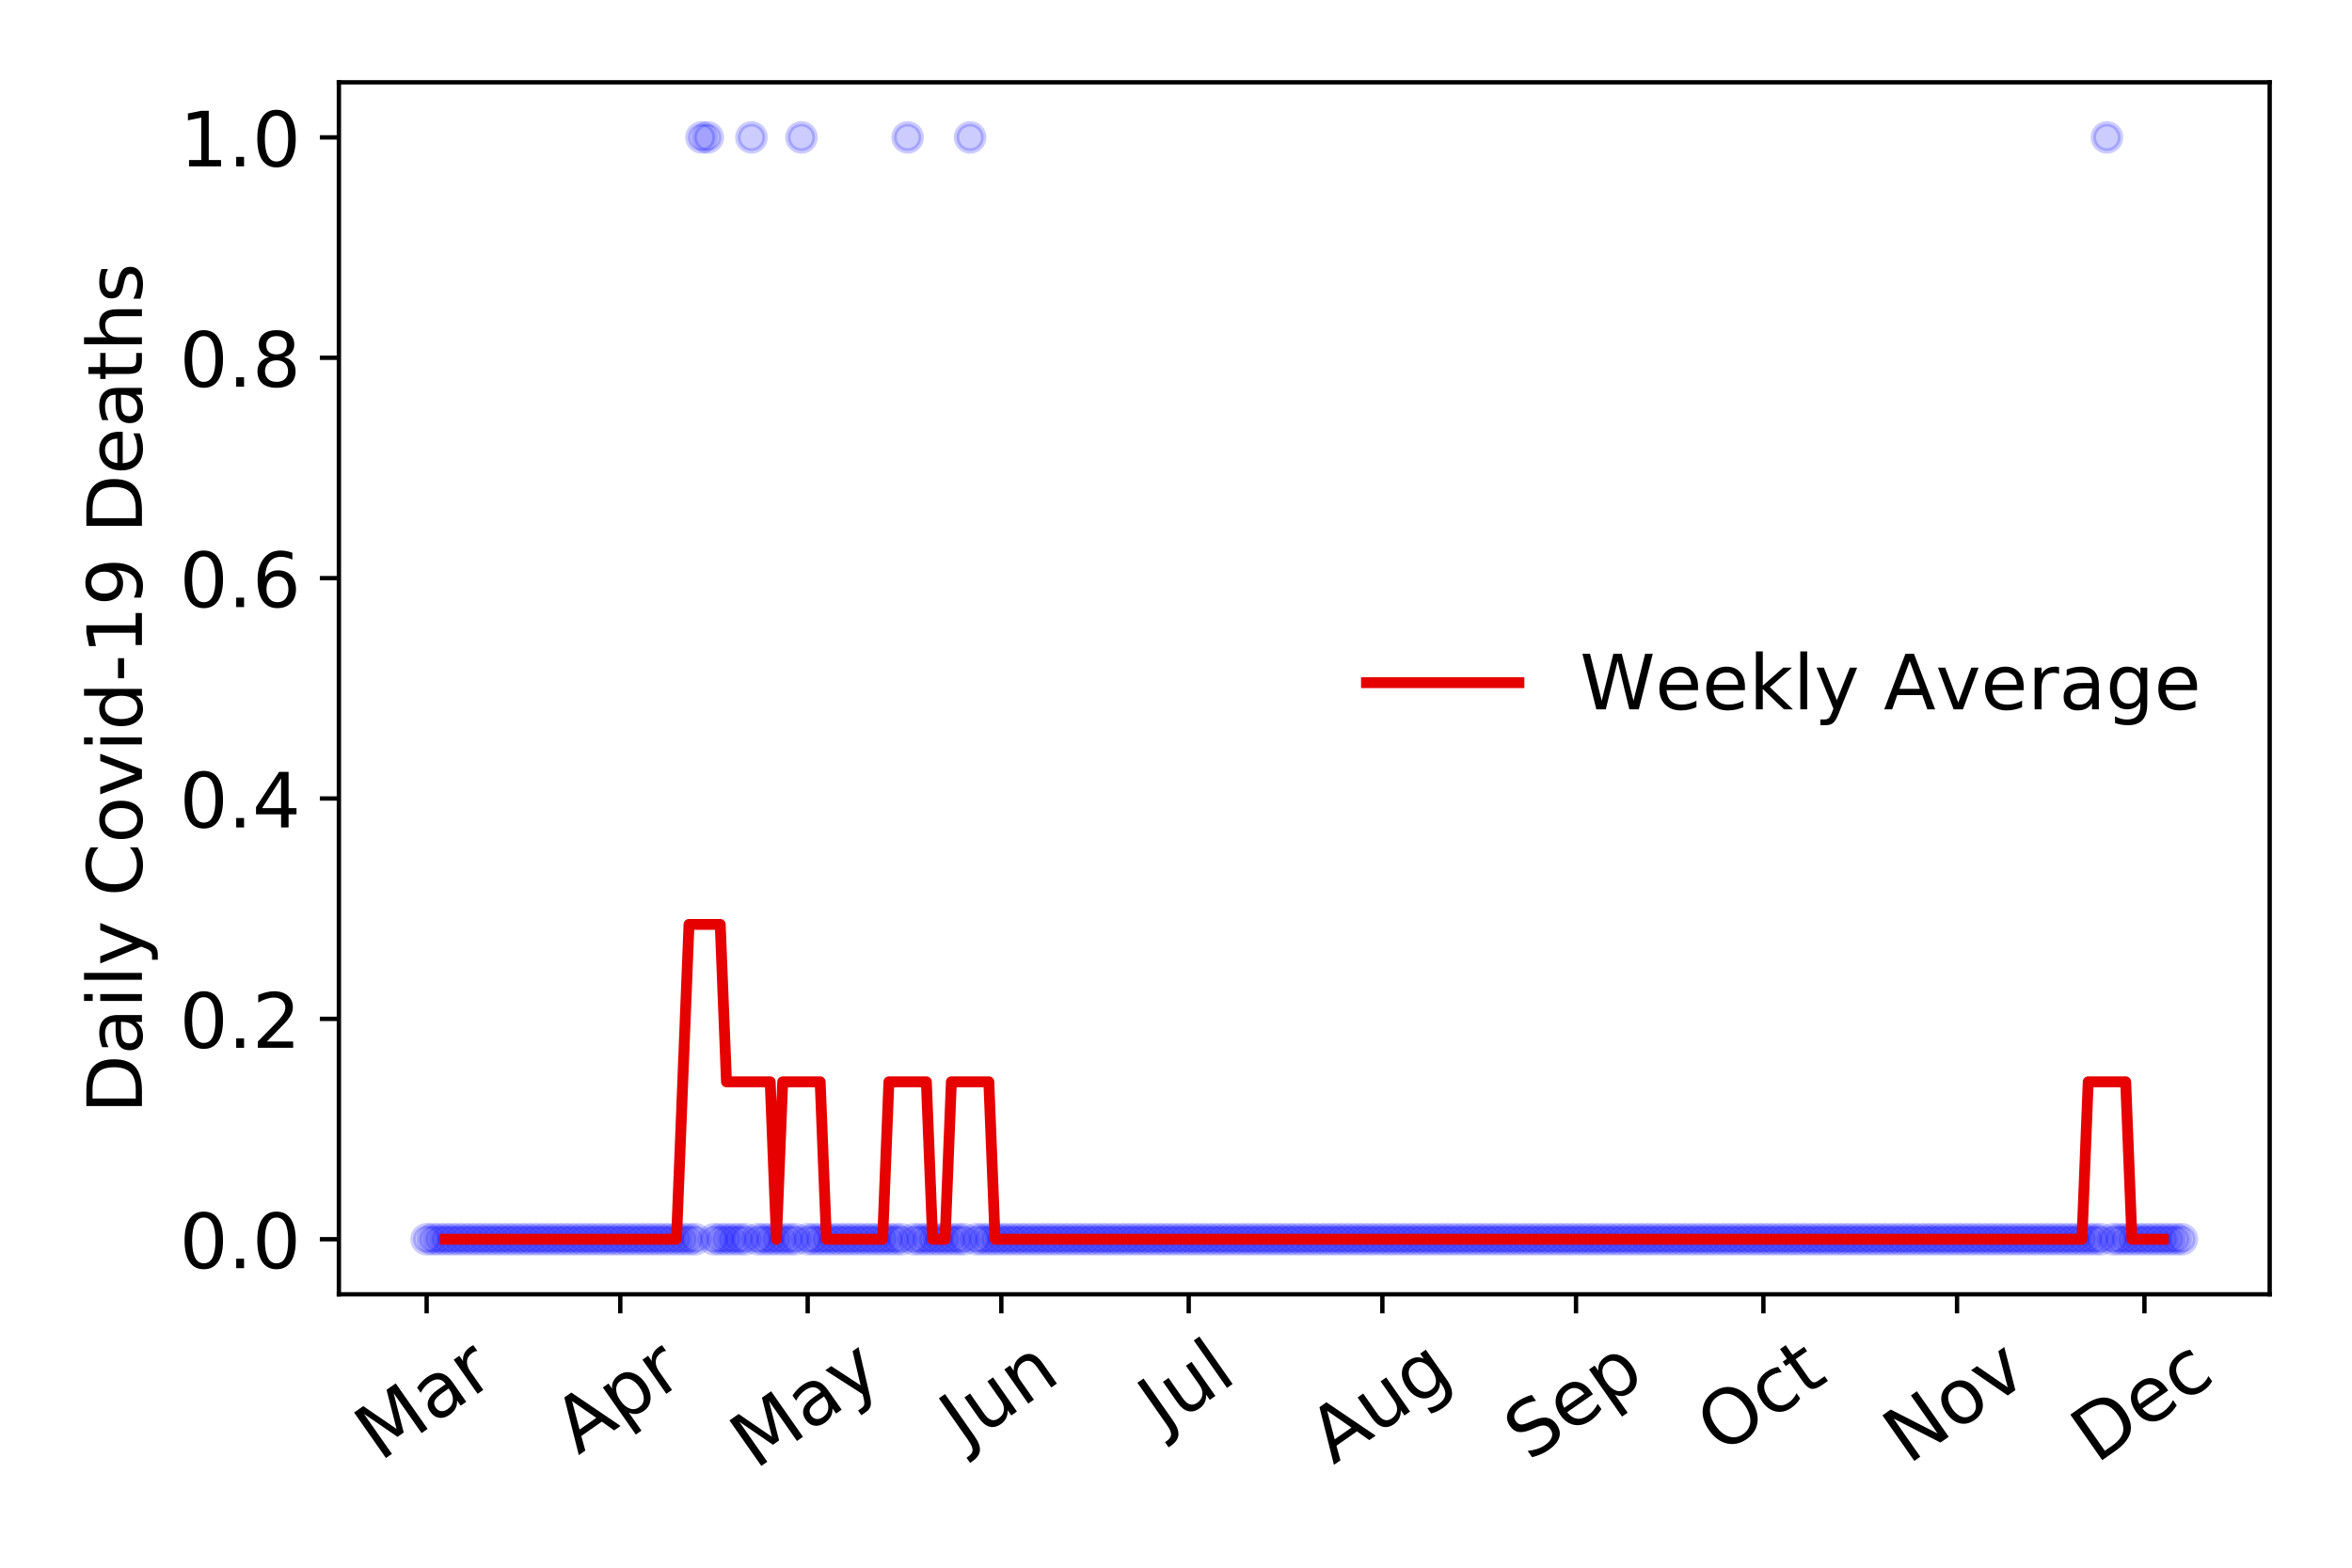 <?xml version="1.0" encoding="utf-8" standalone="no"?>
<!DOCTYPE svg PUBLIC "-//W3C//DTD SVG 1.1//EN"
  "http://www.w3.org/Graphics/SVG/1.1/DTD/svg11.dtd">
<!-- Created with matplotlib (https://matplotlib.org/) -->
<svg height="288pt" version="1.1" viewBox="0 0 432 288" width="432pt" xmlns="http://www.w3.org/2000/svg" xmlns:xlink="http://www.w3.org/1999/xlink">
 <defs>
  <style type="text/css">
*{stroke-linecap:butt;stroke-linejoin:round;}
  </style>
 </defs>
 <g id="figure_1">
  <g id="patch_1">
   <path d="M 0 288 
L 432 288 
L 432 0 
L 0 0 
z
" style="fill:#ffffff;"/>
  </g>
  <g id="axes_1">
   <g id="patch_2">
    <path d="M 62.245 237.778 
L 416.88 237.778 
L 416.88 15.12 
L 62.245 15.12 
z
" style="fill:#ffffff;"/>
   </g>
   <g id="matplotlib.axis_1">
    <g id="xtick_1">
     <g id="line2d_1">
      <defs>
       <path d="M 0 0 
L 0 3.5 
" id="mcdb7c4fc21" style="stroke:#000000;stroke-width:0.8;"/>
      </defs>
      <g>
       <use style="stroke:#000000;stroke-width:0.8;" x="78.365" xlink:href="#mcdb7c4fc21" y="237.778"/>
      </g>
     </g>
     <g id="text_1">
      <!-- Mar -->
      <defs>
       <path d="M 9.812 72.906 
L 24.516 72.906 
L 43.109 23.297 
L 61.812 72.906 
L 76.516 72.906 
L 76.516 0 
L 66.891 0 
L 66.891 64.016 
L 48.094 14.016 
L 38.188 14.016 
L 19.391 64.016 
L 19.391 0 
L 9.812 0 
z
" id="DejaVuSans-77"/>
       <path d="M 34.281 27.484 
Q 23.391 27.484 19.188 25 
Q 14.984 22.516 14.984 16.5 
Q 14.984 11.719 18.141 8.906 
Q 21.297 6.109 26.703 6.109 
Q 34.188 6.109 38.703 11.406 
Q 43.219 16.703 43.219 25.484 
L 43.219 27.484 
z
M 52.203 31.203 
L 52.203 0 
L 43.219 0 
L 43.219 8.297 
Q 40.141 3.328 35.547 0.953 
Q 30.953 -1.422 24.312 -1.422 
Q 15.922 -1.422 10.953 3.297 
Q 6 8.016 6 15.922 
Q 6 25.141 12.172 29.828 
Q 18.359 34.516 30.609 34.516 
L 43.219 34.516 
L 43.219 35.406 
Q 43.219 41.609 39.141 45 
Q 35.062 48.391 27.688 48.391 
Q 23 48.391 18.547 47.266 
Q 14.109 46.141 10.016 43.891 
L 10.016 52.203 
Q 14.938 54.109 19.578 55.047 
Q 24.219 56 28.609 56 
Q 40.484 56 46.344 49.844 
Q 52.203 43.703 52.203 31.203 
z
" id="DejaVuSans-97"/>
       <path d="M 41.109 46.297 
Q 39.594 47.172 37.812 47.578 
Q 36.031 48 33.891 48 
Q 26.266 48 22.188 43.047 
Q 18.109 38.094 18.109 28.812 
L 18.109 0 
L 9.078 0 
L 9.078 54.688 
L 18.109 54.688 
L 18.109 46.188 
Q 20.953 51.172 25.484 53.578 
Q 30.031 56 36.531 56 
Q 37.453 56 38.578 55.875 
Q 39.703 55.766 41.062 55.516 
z
" id="DejaVuSans-114"/>
      </defs>
      <g transform="translate(69.762 268.643)rotate(-35)scale(0.14 -0.14)">
       <use xlink:href="#DejaVuSans-77"/>
       <use x="86.279" xlink:href="#DejaVuSans-97"/>
       <use x="147.559" xlink:href="#DejaVuSans-114"/>
      </g>
     </g>
    </g>
    <g id="xtick_2">
     <g id="line2d_2">
      <g>
       <use style="stroke:#000000;stroke-width:0.8;" x="113.932" xlink:href="#mcdb7c4fc21" y="237.778"/>
      </g>
     </g>
     <g id="text_2">
      <!-- Apr -->
      <defs>
       <path d="M 34.188 63.188 
L 20.797 26.906 
L 47.609 26.906 
z
M 28.609 72.906 
L 39.797 72.906 
L 67.578 0 
L 57.328 0 
L 50.688 18.703 
L 17.828 18.703 
L 11.188 0 
L 0.781 0 
z
" id="DejaVuSans-65"/>
       <path d="M 18.109 8.203 
L 18.109 -20.797 
L 9.078 -20.797 
L 9.078 54.688 
L 18.109 54.688 
L 18.109 46.391 
Q 20.953 51.266 25.266 53.625 
Q 29.594 56 35.594 56 
Q 45.562 56 51.781 48.094 
Q 58.016 40.188 58.016 27.297 
Q 58.016 14.406 51.781 6.484 
Q 45.562 -1.422 35.594 -1.422 
Q 29.594 -1.422 25.266 0.953 
Q 20.953 3.328 18.109 8.203 
z
M 48.688 27.297 
Q 48.688 37.203 44.609 42.844 
Q 40.531 48.484 33.406 48.484 
Q 26.266 48.484 22.188 42.844 
Q 18.109 37.203 18.109 27.297 
Q 18.109 17.391 22.188 11.75 
Q 26.266 6.109 33.406 6.109 
Q 40.531 6.109 44.609 11.75 
Q 48.688 17.391 48.688 27.297 
z
" id="DejaVuSans-112"/>
      </defs>
      <g transform="translate(106.227 267.384)rotate(-35)scale(0.14 -0.14)">
       <use xlink:href="#DejaVuSans-65"/>
       <use x="68.408" xlink:href="#DejaVuSans-112"/>
       <use x="131.885" xlink:href="#DejaVuSans-114"/>
      </g>
     </g>
    </g>
    <g id="xtick_3">
     <g id="line2d_3">
      <g>
       <use style="stroke:#000000;stroke-width:0.8;" x="148.351" xlink:href="#mcdb7c4fc21" y="237.778"/>
      </g>
     </g>
     <g id="text_3">
      <!-- May -->
      <defs>
       <path d="M 32.172 -5.078 
Q 28.375 -14.844 24.75 -17.812 
Q 21.141 -20.797 15.094 -20.797 
L 7.906 -20.797 
L 7.906 -13.281 
L 13.188 -13.281 
Q 16.891 -13.281 18.938 -11.516 
Q 21 -9.766 23.484 -3.219 
L 25.094 0.875 
L 2.984 54.688 
L 12.5 54.688 
L 29.594 11.922 
L 46.688 54.688 
L 56.203 54.688 
z
" id="DejaVuSans-121"/>
      </defs>
      <g transform="translate(138.712 270.094)rotate(-35)scale(0.14 -0.14)">
       <use xlink:href="#DejaVuSans-77"/>
       <use x="86.279" xlink:href="#DejaVuSans-97"/>
       <use x="147.559" xlink:href="#DejaVuSans-121"/>
      </g>
     </g>
    </g>
    <g id="xtick_4">
     <g id="line2d_4">
      <g>
       <use style="stroke:#000000;stroke-width:0.8;" x="183.918" xlink:href="#mcdb7c4fc21" y="237.778"/>
      </g>
     </g>
     <g id="text_4">
      <!-- Jun -->
      <defs>
       <path d="M 9.812 72.906 
L 19.672 72.906 
L 19.672 5.078 
Q 19.672 -8.109 14.672 -14.062 
Q 9.672 -20.016 -1.422 -20.016 
L -5.172 -20.016 
L -5.172 -11.719 
L -2.094 -11.719 
Q 4.438 -11.719 7.125 -8.047 
Q 9.812 -4.391 9.812 5.078 
z
" id="DejaVuSans-74"/>
       <path d="M 8.5 21.578 
L 8.5 54.688 
L 17.484 54.688 
L 17.484 21.922 
Q 17.484 14.156 20.5 10.266 
Q 23.531 6.391 29.594 6.391 
Q 36.859 6.391 41.078 11.031 
Q 45.312 15.672 45.312 23.688 
L 45.312 54.688 
L 54.297 54.688 
L 54.297 0 
L 45.312 0 
L 45.312 8.406 
Q 42.047 3.422 37.719 1 
Q 33.406 -1.422 27.688 -1.422 
Q 18.266 -1.422 13.375 4.438 
Q 8.5 10.297 8.5 21.578 
z
M 31.109 56 
z
" id="DejaVuSans-117"/>
       <path d="M 54.891 33.016 
L 54.891 0 
L 45.906 0 
L 45.906 32.719 
Q 45.906 40.484 42.875 44.328 
Q 39.844 48.188 33.797 48.188 
Q 26.516 48.188 22.312 43.547 
Q 18.109 38.922 18.109 30.906 
L 18.109 0 
L 9.078 0 
L 9.078 54.688 
L 18.109 54.688 
L 18.109 46.188 
Q 21.344 51.125 25.703 53.562 
Q 30.078 56 35.797 56 
Q 45.219 56 50.047 50.172 
Q 54.891 44.344 54.891 33.016 
z
" id="DejaVuSans-110"/>
      </defs>
      <g transform="translate(177.174 266.039)rotate(-35)scale(0.14 -0.14)">
       <use xlink:href="#DejaVuSans-74"/>
       <use x="29.492" xlink:href="#DejaVuSans-117"/>
       <use x="92.871" xlink:href="#DejaVuSans-110"/>
      </g>
     </g>
    </g>
    <g id="xtick_5">
     <g id="line2d_5">
      <g>
       <use style="stroke:#000000;stroke-width:0.8;" x="218.337" xlink:href="#mcdb7c4fc21" y="237.778"/>
      </g>
     </g>
     <g id="text_5">
      <!-- Jul -->
      <defs>
       <path d="M 9.422 75.984 
L 18.406 75.984 
L 18.406 0 
L 9.422 0 
z
" id="DejaVuSans-108"/>
      </defs>
      <g transform="translate(213.634 263.181)rotate(-35)scale(0.14 -0.14)">
       <use xlink:href="#DejaVuSans-74"/>
       <use x="29.492" xlink:href="#DejaVuSans-117"/>
       <use x="92.871" xlink:href="#DejaVuSans-108"/>
      </g>
     </g>
    </g>
    <g id="xtick_6">
     <g id="line2d_6">
      <g>
       <use style="stroke:#000000;stroke-width:0.8;" x="253.904" xlink:href="#mcdb7c4fc21" y="237.778"/>
      </g>
     </g>
     <g id="text_6">
      <!-- Aug -->
      <defs>
       <path d="M 45.406 27.984 
Q 45.406 37.75 41.375 43.109 
Q 37.359 48.484 30.078 48.484 
Q 22.859 48.484 18.828 43.109 
Q 14.797 37.75 14.797 27.984 
Q 14.797 18.266 18.828 12.891 
Q 22.859 7.516 30.078 7.516 
Q 37.359 7.516 41.375 12.891 
Q 45.406 18.266 45.406 27.984 
z
M 54.391 6.781 
Q 54.391 -7.172 48.188 -13.984 
Q 42 -20.797 29.203 -20.797 
Q 24.469 -20.797 20.266 -20.094 
Q 16.062 -19.391 12.109 -17.922 
L 12.109 -9.188 
Q 16.062 -11.328 19.922 -12.344 
Q 23.781 -13.375 27.781 -13.375 
Q 36.625 -13.375 41.016 -8.766 
Q 45.406 -4.156 45.406 5.172 
L 45.406 9.625 
Q 42.625 4.781 38.281 2.391 
Q 33.938 0 27.875 0 
Q 17.828 0 11.672 7.656 
Q 5.516 15.328 5.516 27.984 
Q 5.516 40.672 11.672 48.328 
Q 17.828 56 27.875 56 
Q 33.938 56 38.281 53.609 
Q 42.625 51.219 45.406 46.391 
L 45.406 54.688 
L 54.391 54.688 
z
" id="DejaVuSans-103"/>
      </defs>
      <g transform="translate(244.923 269.172)rotate(-35)scale(0.14 -0.14)">
       <use xlink:href="#DejaVuSans-65"/>
       <use x="68.408" xlink:href="#DejaVuSans-117"/>
       <use x="131.787" xlink:href="#DejaVuSans-103"/>
      </g>
     </g>
    </g>
    <g id="xtick_7">
     <g id="line2d_7">
      <g>
       <use style="stroke:#000000;stroke-width:0.8;" x="289.471" xlink:href="#mcdb7c4fc21" y="237.778"/>
      </g>
     </g>
     <g id="text_7">
      <!-- Sep -->
      <defs>
       <path d="M 53.516 70.516 
L 53.516 60.891 
Q 47.906 63.578 42.922 64.891 
Q 37.938 66.219 33.297 66.219 
Q 25.25 66.219 20.875 63.094 
Q 16.5 59.969 16.5 54.203 
Q 16.5 49.359 19.406 46.891 
Q 22.312 44.438 30.422 42.922 
L 36.375 41.703 
Q 47.406 39.594 52.656 34.297 
Q 57.906 29 57.906 20.125 
Q 57.906 9.516 50.797 4.047 
Q 43.703 -1.422 29.984 -1.422 
Q 24.812 -1.422 18.969 -0.25 
Q 13.141 0.922 6.891 3.219 
L 6.891 13.375 
Q 12.891 10.016 18.656 8.297 
Q 24.422 6.594 29.984 6.594 
Q 38.422 6.594 43.016 9.906 
Q 47.609 13.234 47.609 19.391 
Q 47.609 24.75 44.312 27.781 
Q 41.016 30.812 33.5 32.328 
L 27.484 33.5 
Q 16.453 35.688 11.516 40.375 
Q 6.594 45.062 6.594 53.422 
Q 6.594 63.094 13.406 68.656 
Q 20.219 74.219 32.172 74.219 
Q 37.312 74.219 42.625 73.281 
Q 47.953 72.359 53.516 70.516 
z
" id="DejaVuSans-83"/>
       <path d="M 56.203 29.594 
L 56.203 25.203 
L 14.891 25.203 
Q 15.484 15.922 20.484 11.062 
Q 25.484 6.203 34.422 6.203 
Q 39.594 6.203 44.453 7.469 
Q 49.312 8.734 54.109 11.281 
L 54.109 2.781 
Q 49.266 0.734 44.188 -0.344 
Q 39.109 -1.422 33.891 -1.422 
Q 20.797 -1.422 13.156 6.188 
Q 5.516 13.812 5.516 26.812 
Q 5.516 40.234 12.766 48.109 
Q 20.016 56 32.328 56 
Q 43.359 56 49.781 48.891 
Q 56.203 41.797 56.203 29.594 
z
M 47.219 32.234 
Q 47.125 39.594 43.094 43.984 
Q 39.062 48.391 32.422 48.391 
Q 24.906 48.391 20.391 44.141 
Q 15.875 39.891 15.188 32.172 
z
" id="DejaVuSans-101"/>
      </defs>
      <g transform="translate(280.878 268.629)rotate(-35)scale(0.14 -0.14)">
       <use xlink:href="#DejaVuSans-83"/>
       <use x="63.477" xlink:href="#DejaVuSans-101"/>
       <use x="125" xlink:href="#DejaVuSans-112"/>
      </g>
     </g>
    </g>
    <g id="xtick_8">
     <g id="line2d_8">
      <g>
       <use style="stroke:#000000;stroke-width:0.8;" x="323.89" xlink:href="#mcdb7c4fc21" y="237.778"/>
      </g>
     </g>
     <g id="text_8">
      <!-- Oct -->
      <defs>
       <path d="M 39.406 66.219 
Q 28.656 66.219 22.328 58.203 
Q 16.016 50.203 16.016 36.375 
Q 16.016 22.609 22.328 14.594 
Q 28.656 6.594 39.406 6.594 
Q 50.141 6.594 56.422 14.594 
Q 62.703 22.609 62.703 36.375 
Q 62.703 50.203 56.422 58.203 
Q 50.141 66.219 39.406 66.219 
z
M 39.406 74.219 
Q 54.734 74.219 63.906 63.938 
Q 73.094 53.656 73.094 36.375 
Q 73.094 19.141 63.906 8.859 
Q 54.734 -1.422 39.406 -1.422 
Q 24.031 -1.422 14.812 8.828 
Q 5.609 19.094 5.609 36.375 
Q 5.609 53.656 14.812 63.938 
Q 24.031 74.219 39.406 74.219 
z
" id="DejaVuSans-79"/>
       <path d="M 48.781 52.594 
L 48.781 44.188 
Q 44.969 46.297 41.141 47.344 
Q 37.312 48.391 33.406 48.391 
Q 24.656 48.391 19.812 42.844 
Q 14.984 37.312 14.984 27.297 
Q 14.984 17.281 19.812 11.734 
Q 24.656 6.203 33.406 6.203 
Q 37.312 6.203 41.141 7.25 
Q 44.969 8.297 48.781 10.406 
L 48.781 2.094 
Q 45.016 0.344 40.984 -0.531 
Q 36.969 -1.422 32.422 -1.422 
Q 20.062 -1.422 12.781 6.344 
Q 5.516 14.109 5.516 27.297 
Q 5.516 40.672 12.859 48.328 
Q 20.219 56 33.016 56 
Q 37.156 56 41.109 55.141 
Q 45.062 54.297 48.781 52.594 
z
" id="DejaVuSans-99"/>
       <path d="M 18.312 70.219 
L 18.312 54.688 
L 36.812 54.688 
L 36.812 47.703 
L 18.312 47.703 
L 18.312 18.016 
Q 18.312 11.328 20.141 9.422 
Q 21.969 7.516 27.594 7.516 
L 36.812 7.516 
L 36.812 0 
L 27.594 0 
Q 17.188 0 13.234 3.875 
Q 9.281 7.766 9.281 18.016 
L 9.281 47.703 
L 2.688 47.703 
L 2.688 54.688 
L 9.281 54.688 
L 9.281 70.219 
z
" id="DejaVuSans-116"/>
      </defs>
      <g transform="translate(316.191 267.377)rotate(-35)scale(0.14 -0.14)">
       <use xlink:href="#DejaVuSans-79"/>
       <use x="78.711" xlink:href="#DejaVuSans-99"/>
       <use x="133.691" xlink:href="#DejaVuSans-116"/>
      </g>
     </g>
    </g>
    <g id="xtick_9">
     <g id="line2d_9">
      <g>
       <use style="stroke:#000000;stroke-width:0.8;" x="359.457" xlink:href="#mcdb7c4fc21" y="237.778"/>
      </g>
     </g>
     <g id="text_9">
      <!-- Nov -->
      <defs>
       <path d="M 9.812 72.906 
L 23.094 72.906 
L 55.422 11.922 
L 55.422 72.906 
L 64.984 72.906 
L 64.984 0 
L 51.703 0 
L 19.391 60.984 
L 19.391 0 
L 9.812 0 
z
" id="DejaVuSans-78"/>
       <path d="M 30.609 48.391 
Q 23.391 48.391 19.188 42.75 
Q 14.984 37.109 14.984 27.297 
Q 14.984 17.484 19.156 11.844 
Q 23.344 6.203 30.609 6.203 
Q 37.797 6.203 41.984 11.859 
Q 46.188 17.531 46.188 27.297 
Q 46.188 37.016 41.984 42.703 
Q 37.797 48.391 30.609 48.391 
z
M 30.609 56 
Q 42.328 56 49.016 48.375 
Q 55.719 40.766 55.719 27.297 
Q 55.719 13.875 49.016 6.219 
Q 42.328 -1.422 30.609 -1.422 
Q 18.844 -1.422 12.172 6.219 
Q 5.516 13.875 5.516 27.297 
Q 5.516 40.766 12.172 48.375 
Q 18.844 56 30.609 56 
z
" id="DejaVuSans-111"/>
       <path d="M 2.984 54.688 
L 12.5 54.688 
L 29.594 8.797 
L 46.688 54.688 
L 56.203 54.688 
L 35.688 0 
L 23.484 0 
z
" id="DejaVuSans-118"/>
      </defs>
      <g transform="translate(350.481 269.166)rotate(-35)scale(0.14 -0.14)">
       <use xlink:href="#DejaVuSans-78"/>
       <use x="74.805" xlink:href="#DejaVuSans-111"/>
       <use x="135.986" xlink:href="#DejaVuSans-118"/>
      </g>
     </g>
    </g>
    <g id="xtick_10">
     <g id="line2d_10">
      <g>
       <use style="stroke:#000000;stroke-width:0.8;" x="393.876" xlink:href="#mcdb7c4fc21" y="237.778"/>
      </g>
     </g>
     <g id="text_10">
      <!-- Dec -->
      <defs>
       <path d="M 19.672 64.797 
L 19.672 8.109 
L 31.594 8.109 
Q 46.688 8.109 53.688 14.938 
Q 60.688 21.781 60.688 36.531 
Q 60.688 51.172 53.688 57.984 
Q 46.688 64.797 31.594 64.797 
z
M 9.812 72.906 
L 30.078 72.906 
Q 51.266 72.906 61.172 64.094 
Q 71.094 55.281 71.094 36.531 
Q 71.094 17.672 61.125 8.828 
Q 51.172 0 30.078 0 
L 9.812 0 
z
" id="DejaVuSans-68"/>
      </defs>
      <g transform="translate(384.996 269.032)rotate(-35)scale(0.14 -0.14)">
       <use xlink:href="#DejaVuSans-68"/>
       <use x="77.002" xlink:href="#DejaVuSans-101"/>
       <use x="138.525" xlink:href="#DejaVuSans-99"/>
      </g>
     </g>
    </g>
   </g>
   <g id="matplotlib.axis_2">
    <g id="ytick_1">
     <g id="line2d_11">
      <defs>
       <path d="M 0 0 
L -3.5 0 
" id="m6a60abbce4" style="stroke:#000000;stroke-width:0.8;"/>
      </defs>
      <g>
       <use style="stroke:#000000;stroke-width:0.8;" x="62.245" xlink:href="#m6a60abbce4" y="227.657"/>
      </g>
     </g>
     <g id="text_11">
      <!-- 0.0 -->
      <defs>
       <path d="M 31.781 66.406 
Q 24.172 66.406 20.328 58.906 
Q 16.5 51.422 16.5 36.375 
Q 16.5 21.391 20.328 13.891 
Q 24.172 6.391 31.781 6.391 
Q 39.453 6.391 43.281 13.891 
Q 47.125 21.391 47.125 36.375 
Q 47.125 51.422 43.281 58.906 
Q 39.453 66.406 31.781 66.406 
z
M 31.781 74.219 
Q 44.047 74.219 50.516 64.516 
Q 56.984 54.828 56.984 36.375 
Q 56.984 17.969 50.516 8.266 
Q 44.047 -1.422 31.781 -1.422 
Q 19.531 -1.422 13.062 8.266 
Q 6.594 17.969 6.594 36.375 
Q 6.594 54.828 13.062 64.516 
Q 19.531 74.219 31.781 74.219 
z
" id="DejaVuSans-48"/>
       <path d="M 10.688 12.406 
L 21 12.406 
L 21 0 
L 10.688 0 
z
" id="DejaVuSans-46"/>
      </defs>
      <g transform="translate(32.981 232.976)scale(0.14 -0.14)">
       <use xlink:href="#DejaVuSans-48"/>
       <use x="63.623" xlink:href="#DejaVuSans-46"/>
       <use x="95.41" xlink:href="#DejaVuSans-48"/>
      </g>
     </g>
    </g>
    <g id="ytick_2">
     <g id="line2d_12">
      <g>
       <use style="stroke:#000000;stroke-width:0.8;" x="62.245" xlink:href="#m6a60abbce4" y="187.174"/>
      </g>
     </g>
     <g id="text_12">
      <!-- 0.2 -->
      <defs>
       <path d="M 19.188 8.297 
L 53.609 8.297 
L 53.609 0 
L 7.328 0 
L 7.328 8.297 
Q 12.938 14.109 22.625 23.891 
Q 32.328 33.688 34.812 36.531 
Q 39.547 41.844 41.422 45.531 
Q 43.312 49.219 43.312 52.781 
Q 43.312 58.594 39.234 62.25 
Q 35.156 65.922 28.609 65.922 
Q 23.969 65.922 18.812 64.312 
Q 13.672 62.703 7.812 59.422 
L 7.812 69.391 
Q 13.766 71.781 18.938 73 
Q 24.125 74.219 28.422 74.219 
Q 39.75 74.219 46.484 68.547 
Q 53.219 62.891 53.219 53.422 
Q 53.219 48.922 51.531 44.891 
Q 49.859 40.875 45.406 35.406 
Q 44.188 33.984 37.641 27.219 
Q 31.109 20.453 19.188 8.297 
z
" id="DejaVuSans-50"/>
      </defs>
      <g transform="translate(32.981 192.493)scale(0.14 -0.14)">
       <use xlink:href="#DejaVuSans-48"/>
       <use x="63.623" xlink:href="#DejaVuSans-46"/>
       <use x="95.41" xlink:href="#DejaVuSans-50"/>
      </g>
     </g>
    </g>
    <g id="ytick_3">
     <g id="line2d_13">
      <g>
       <use style="stroke:#000000;stroke-width:0.8;" x="62.245" xlink:href="#m6a60abbce4" y="146.691"/>
      </g>
     </g>
     <g id="text_13">
      <!-- 0.4 -->
      <defs>
       <path d="M 37.797 64.312 
L 12.891 25.391 
L 37.797 25.391 
z
M 35.203 72.906 
L 47.609 72.906 
L 47.609 25.391 
L 58.016 25.391 
L 58.016 17.188 
L 47.609 17.188 
L 47.609 0 
L 37.797 0 
L 37.797 17.188 
L 4.891 17.188 
L 4.891 26.703 
z
" id="DejaVuSans-52"/>
      </defs>
      <g transform="translate(32.981 152.01)scale(0.14 -0.14)">
       <use xlink:href="#DejaVuSans-48"/>
       <use x="63.623" xlink:href="#DejaVuSans-46"/>
       <use x="95.41" xlink:href="#DejaVuSans-52"/>
      </g>
     </g>
    </g>
    <g id="ytick_4">
     <g id="line2d_14">
      <g>
       <use style="stroke:#000000;stroke-width:0.8;" x="62.245" xlink:href="#m6a60abbce4" y="106.207"/>
      </g>
     </g>
     <g id="text_14">
      <!-- 0.6 -->
      <defs>
       <path d="M 33.016 40.375 
Q 26.375 40.375 22.484 35.828 
Q 18.609 31.297 18.609 23.391 
Q 18.609 15.531 22.484 10.953 
Q 26.375 6.391 33.016 6.391 
Q 39.656 6.391 43.531 10.953 
Q 47.406 15.531 47.406 23.391 
Q 47.406 31.297 43.531 35.828 
Q 39.656 40.375 33.016 40.375 
z
M 52.594 71.297 
L 52.594 62.312 
Q 48.875 64.062 45.094 64.984 
Q 41.312 65.922 37.594 65.922 
Q 27.828 65.922 22.672 59.328 
Q 17.531 52.734 16.797 39.406 
Q 19.672 43.656 24.016 45.922 
Q 28.375 48.188 33.594 48.188 
Q 44.578 48.188 50.953 41.516 
Q 57.328 34.859 57.328 23.391 
Q 57.328 12.156 50.688 5.359 
Q 44.047 -1.422 33.016 -1.422 
Q 20.359 -1.422 13.672 8.266 
Q 6.984 17.969 6.984 36.375 
Q 6.984 53.656 15.188 63.938 
Q 23.391 74.219 37.203 74.219 
Q 40.922 74.219 44.703 73.484 
Q 48.484 72.75 52.594 71.297 
z
" id="DejaVuSans-54"/>
      </defs>
      <g transform="translate(32.981 111.526)scale(0.14 -0.14)">
       <use xlink:href="#DejaVuSans-48"/>
       <use x="63.623" xlink:href="#DejaVuSans-46"/>
       <use x="95.41" xlink:href="#DejaVuSans-54"/>
      </g>
     </g>
    </g>
    <g id="ytick_5">
     <g id="line2d_15">
      <g>
       <use style="stroke:#000000;stroke-width:0.8;" x="62.245" xlink:href="#m6a60abbce4" y="65.724"/>
      </g>
     </g>
     <g id="text_15">
      <!-- 0.8 -->
      <defs>
       <path d="M 31.781 34.625 
Q 24.75 34.625 20.719 30.859 
Q 16.703 27.094 16.703 20.516 
Q 16.703 13.922 20.719 10.156 
Q 24.75 6.391 31.781 6.391 
Q 38.812 6.391 42.859 10.172 
Q 46.922 13.969 46.922 20.516 
Q 46.922 27.094 42.891 30.859 
Q 38.875 34.625 31.781 34.625 
z
M 21.922 38.812 
Q 15.578 40.375 12.031 44.719 
Q 8.5 49.078 8.5 55.328 
Q 8.5 64.062 14.719 69.141 
Q 20.953 74.219 31.781 74.219 
Q 42.672 74.219 48.875 69.141 
Q 55.078 64.062 55.078 55.328 
Q 55.078 49.078 51.531 44.719 
Q 48 40.375 41.703 38.812 
Q 48.828 37.156 52.797 32.312 
Q 56.781 27.484 56.781 20.516 
Q 56.781 9.906 50.312 4.234 
Q 43.844 -1.422 31.781 -1.422 
Q 19.734 -1.422 13.25 4.234 
Q 6.781 9.906 6.781 20.516 
Q 6.781 27.484 10.781 32.312 
Q 14.797 37.156 21.922 38.812 
z
M 18.312 54.391 
Q 18.312 48.734 21.844 45.562 
Q 25.391 42.391 31.781 42.391 
Q 38.141 42.391 41.719 45.562 
Q 45.312 48.734 45.312 54.391 
Q 45.312 60.062 41.719 63.234 
Q 38.141 66.406 31.781 66.406 
Q 25.391 66.406 21.844 63.234 
Q 18.312 60.062 18.312 54.391 
z
" id="DejaVuSans-56"/>
      </defs>
      <g transform="translate(32.981 71.043)scale(0.14 -0.14)">
       <use xlink:href="#DejaVuSans-48"/>
       <use x="63.623" xlink:href="#DejaVuSans-46"/>
       <use x="95.41" xlink:href="#DejaVuSans-56"/>
      </g>
     </g>
    </g>
    <g id="ytick_6">
     <g id="line2d_16">
      <g>
       <use style="stroke:#000000;stroke-width:0.8;" x="62.245" xlink:href="#m6a60abbce4" y="25.241"/>
      </g>
     </g>
     <g id="text_16">
      <!-- 1.0 -->
      <defs>
       <path d="M 12.406 8.297 
L 28.516 8.297 
L 28.516 63.922 
L 10.984 60.406 
L 10.984 69.391 
L 28.422 72.906 
L 38.281 72.906 
L 38.281 8.297 
L 54.391 8.297 
L 54.391 0 
L 12.406 0 
z
" id="DejaVuSans-49"/>
      </defs>
      <g transform="translate(32.981 30.56)scale(0.14 -0.14)">
       <use xlink:href="#DejaVuSans-49"/>
       <use x="63.623" xlink:href="#DejaVuSans-46"/>
       <use x="95.41" xlink:href="#DejaVuSans-48"/>
      </g>
     </g>
    </g>
    <g id="text_17">
     <!-- Daily Covid-19 Deaths -->
     <defs>
      <path d="M 9.422 54.688 
L 18.406 54.688 
L 18.406 0 
L 9.422 0 
z
M 9.422 75.984 
L 18.406 75.984 
L 18.406 64.594 
L 9.422 64.594 
z
" id="DejaVuSans-105"/>
      <path id="DejaVuSans-32"/>
      <path d="M 64.406 67.281 
L 64.406 56.891 
Q 59.422 61.531 53.781 63.812 
Q 48.141 66.109 41.797 66.109 
Q 29.297 66.109 22.656 58.469 
Q 16.016 50.828 16.016 36.375 
Q 16.016 21.969 22.656 14.328 
Q 29.297 6.688 41.797 6.688 
Q 48.141 6.688 53.781 8.984 
Q 59.422 11.281 64.406 15.922 
L 64.406 5.609 
Q 59.234 2.094 53.438 0.328 
Q 47.656 -1.422 41.219 -1.422 
Q 24.656 -1.422 15.125 8.703 
Q 5.609 18.844 5.609 36.375 
Q 5.609 53.953 15.125 64.078 
Q 24.656 74.219 41.219 74.219 
Q 47.75 74.219 53.531 72.484 
Q 59.328 70.75 64.406 67.281 
z
" id="DejaVuSans-67"/>
      <path d="M 45.406 46.391 
L 45.406 75.984 
L 54.391 75.984 
L 54.391 0 
L 45.406 0 
L 45.406 8.203 
Q 42.578 3.328 38.25 0.953 
Q 33.938 -1.422 27.875 -1.422 
Q 17.969 -1.422 11.734 6.484 
Q 5.516 14.406 5.516 27.297 
Q 5.516 40.188 11.734 48.094 
Q 17.969 56 27.875 56 
Q 33.938 56 38.25 53.625 
Q 42.578 51.266 45.406 46.391 
z
M 14.797 27.297 
Q 14.797 17.391 18.875 11.75 
Q 22.953 6.109 30.078 6.109 
Q 37.203 6.109 41.297 11.75 
Q 45.406 17.391 45.406 27.297 
Q 45.406 37.203 41.297 42.844 
Q 37.203 48.484 30.078 48.484 
Q 22.953 48.484 18.875 42.844 
Q 14.797 37.203 14.797 27.297 
z
" id="DejaVuSans-100"/>
      <path d="M 4.891 31.391 
L 31.203 31.391 
L 31.203 23.391 
L 4.891 23.391 
z
" id="DejaVuSans-45"/>
      <path d="M 10.984 1.516 
L 10.984 10.5 
Q 14.703 8.734 18.5 7.812 
Q 22.312 6.891 25.984 6.891 
Q 35.75 6.891 40.891 13.453 
Q 46.047 20.016 46.781 33.406 
Q 43.953 29.203 39.594 26.953 
Q 35.25 24.703 29.984 24.703 
Q 19.047 24.703 12.672 31.312 
Q 6.297 37.938 6.297 49.422 
Q 6.297 60.641 12.938 67.422 
Q 19.578 74.219 30.609 74.219 
Q 43.266 74.219 49.922 64.516 
Q 56.594 54.828 56.594 36.375 
Q 56.594 19.141 48.406 8.859 
Q 40.234 -1.422 26.422 -1.422 
Q 22.703 -1.422 18.891 -0.688 
Q 15.094 0.047 10.984 1.516 
z
M 30.609 32.422 
Q 37.25 32.422 41.125 36.953 
Q 45.016 41.5 45.016 49.422 
Q 45.016 57.281 41.125 61.844 
Q 37.25 66.406 30.609 66.406 
Q 23.969 66.406 20.094 61.844 
Q 16.219 57.281 16.219 49.422 
Q 16.219 41.5 20.094 36.953 
Q 23.969 32.422 30.609 32.422 
z
" id="DejaVuSans-57"/>
      <path d="M 54.891 33.016 
L 54.891 0 
L 45.906 0 
L 45.906 32.719 
Q 45.906 40.484 42.875 44.328 
Q 39.844 48.188 33.797 48.188 
Q 26.516 48.188 22.312 43.547 
Q 18.109 38.922 18.109 30.906 
L 18.109 0 
L 9.078 0 
L 9.078 75.984 
L 18.109 75.984 
L 18.109 46.188 
Q 21.344 51.125 25.703 53.562 
Q 30.078 56 35.797 56 
Q 45.219 56 50.047 50.172 
Q 54.891 44.344 54.891 33.016 
z
" id="DejaVuSans-104"/>
      <path d="M 44.281 53.078 
L 44.281 44.578 
Q 40.484 46.531 36.375 47.5 
Q 32.281 48.484 27.875 48.484 
Q 21.188 48.484 17.844 46.438 
Q 14.5 44.391 14.5 40.281 
Q 14.5 37.156 16.891 35.375 
Q 19.281 33.594 26.516 31.984 
L 29.594 31.297 
Q 39.156 29.25 43.188 25.516 
Q 47.219 21.781 47.219 15.094 
Q 47.219 7.469 41.188 3.016 
Q 35.156 -1.422 24.609 -1.422 
Q 20.219 -1.422 15.453 -0.562 
Q 10.688 0.297 5.422 2 
L 5.422 11.281 
Q 10.406 8.688 15.234 7.391 
Q 20.062 6.109 24.812 6.109 
Q 31.156 6.109 34.562 8.281 
Q 37.984 10.453 37.984 14.406 
Q 37.984 18.062 35.516 20.016 
Q 33.062 21.969 24.703 23.781 
L 21.578 24.516 
Q 13.234 26.266 9.516 29.906 
Q 5.812 33.547 5.812 39.891 
Q 5.812 47.609 11.281 51.797 
Q 16.75 56 26.812 56 
Q 31.781 56 36.172 55.266 
Q 40.578 54.547 44.281 53.078 
z
" id="DejaVuSans-115"/>
     </defs>
     <g transform="translate(26.069 204.56)rotate(-90)scale(0.14 -0.14)">
      <use xlink:href="#DejaVuSans-68"/>
      <use x="77.002" xlink:href="#DejaVuSans-97"/>
      <use x="138.281" xlink:href="#DejaVuSans-105"/>
      <use x="166.064" xlink:href="#DejaVuSans-108"/>
      <use x="193.848" xlink:href="#DejaVuSans-121"/>
      <use x="253.027" xlink:href="#DejaVuSans-32"/>
      <use x="284.814" xlink:href="#DejaVuSans-67"/>
      <use x="354.639" xlink:href="#DejaVuSans-111"/>
      <use x="415.82" xlink:href="#DejaVuSans-118"/>
      <use x="475" xlink:href="#DejaVuSans-105"/>
      <use x="502.783" xlink:href="#DejaVuSans-100"/>
      <use x="566.26" xlink:href="#DejaVuSans-45"/>
      <use x="602.344" xlink:href="#DejaVuSans-49"/>
      <use x="665.967" xlink:href="#DejaVuSans-57"/>
      <use x="729.59" xlink:href="#DejaVuSans-32"/>
      <use x="761.377" xlink:href="#DejaVuSans-68"/>
      <use x="838.379" xlink:href="#DejaVuSans-101"/>
      <use x="899.902" xlink:href="#DejaVuSans-97"/>
      <use x="961.182" xlink:href="#DejaVuSans-116"/>
      <use x="1000.391" xlink:href="#DejaVuSans-104"/>
      <use x="1063.77" xlink:href="#DejaVuSans-115"/>
     </g>
    </g>
   </g>
   <g id="line2d_17">
    <defs>
     <path d="M 0 2.5 
C 0.663 2.5 1.299 2.237 1.768 1.768 
C 2.237 1.299 2.5 0.663 2.5 0 
C 2.5 -0.663 2.237 -1.299 1.768 -1.768 
C 1.299 -2.237 0.663 -2.5 0 -2.5 
C -0.663 -2.5 -1.299 -2.237 -1.768 -1.768 
C -2.237 -1.299 -2.5 -0.663 -2.5 0 
C -2.5 0.663 -2.237 1.299 -1.768 1.768 
C -1.299 2.237 -0.663 2.5 0 2.5 
z
" id="md42cd3f3b9" style="stroke:#0000ff;stroke-opacity:0.2;"/>
    </defs>
    <g clip-path="url(#p2d8ac467da)">
     <use style="fill:#0000ff;fill-opacity:0.2;stroke:#0000ff;stroke-opacity:0.2;" x="78.365" xlink:href="#md42cd3f3b9" y="227.657"/>
     <use style="fill:#0000ff;fill-opacity:0.2;stroke:#0000ff;stroke-opacity:0.2;" x="79.512" xlink:href="#md42cd3f3b9" y="227.657"/>
     <use style="fill:#0000ff;fill-opacity:0.2;stroke:#0000ff;stroke-opacity:0.2;" x="80.659" xlink:href="#md42cd3f3b9" y="227.657"/>
     <use style="fill:#0000ff;fill-opacity:0.2;stroke:#0000ff;stroke-opacity:0.2;" x="81.807" xlink:href="#md42cd3f3b9" y="227.657"/>
     <use style="fill:#0000ff;fill-opacity:0.2;stroke:#0000ff;stroke-opacity:0.2;" x="82.954" xlink:href="#md42cd3f3b9" y="227.657"/>
     <use style="fill:#0000ff;fill-opacity:0.2;stroke:#0000ff;stroke-opacity:0.2;" x="84.101" xlink:href="#md42cd3f3b9" y="227.657"/>
     <use style="fill:#0000ff;fill-opacity:0.2;stroke:#0000ff;stroke-opacity:0.2;" x="85.249" xlink:href="#md42cd3f3b9" y="227.657"/>
     <use style="fill:#0000ff;fill-opacity:0.2;stroke:#0000ff;stroke-opacity:0.2;" x="86.396" xlink:href="#md42cd3f3b9" y="227.657"/>
     <use style="fill:#0000ff;fill-opacity:0.2;stroke:#0000ff;stroke-opacity:0.2;" x="87.543" xlink:href="#md42cd3f3b9" y="227.657"/>
     <use style="fill:#0000ff;fill-opacity:0.2;stroke:#0000ff;stroke-opacity:0.2;" x="88.691" xlink:href="#md42cd3f3b9" y="227.657"/>
     <use style="fill:#0000ff;fill-opacity:0.2;stroke:#0000ff;stroke-opacity:0.2;" x="89.838" xlink:href="#md42cd3f3b9" y="227.657"/>
     <use style="fill:#0000ff;fill-opacity:0.2;stroke:#0000ff;stroke-opacity:0.2;" x="90.985" xlink:href="#md42cd3f3b9" y="227.657"/>
     <use style="fill:#0000ff;fill-opacity:0.2;stroke:#0000ff;stroke-opacity:0.2;" x="92.133" xlink:href="#md42cd3f3b9" y="227.657"/>
     <use style="fill:#0000ff;fill-opacity:0.2;stroke:#0000ff;stroke-opacity:0.2;" x="93.28" xlink:href="#md42cd3f3b9" y="227.657"/>
     <use style="fill:#0000ff;fill-opacity:0.2;stroke:#0000ff;stroke-opacity:0.2;" x="94.427" xlink:href="#md42cd3f3b9" y="227.657"/>
     <use style="fill:#0000ff;fill-opacity:0.2;stroke:#0000ff;stroke-opacity:0.2;" x="95.574" xlink:href="#md42cd3f3b9" y="227.657"/>
     <use style="fill:#0000ff;fill-opacity:0.2;stroke:#0000ff;stroke-opacity:0.2;" x="96.722" xlink:href="#md42cd3f3b9" y="227.657"/>
     <use style="fill:#0000ff;fill-opacity:0.2;stroke:#0000ff;stroke-opacity:0.2;" x="97.869" xlink:href="#md42cd3f3b9" y="227.657"/>
     <use style="fill:#0000ff;fill-opacity:0.2;stroke:#0000ff;stroke-opacity:0.2;" x="99.016" xlink:href="#md42cd3f3b9" y="227.657"/>
     <use style="fill:#0000ff;fill-opacity:0.2;stroke:#0000ff;stroke-opacity:0.2;" x="100.164" xlink:href="#md42cd3f3b9" y="227.657"/>
     <use style="fill:#0000ff;fill-opacity:0.2;stroke:#0000ff;stroke-opacity:0.2;" x="101.311" xlink:href="#md42cd3f3b9" y="227.657"/>
     <use style="fill:#0000ff;fill-opacity:0.2;stroke:#0000ff;stroke-opacity:0.2;" x="102.458" xlink:href="#md42cd3f3b9" y="227.657"/>
     <use style="fill:#0000ff;fill-opacity:0.2;stroke:#0000ff;stroke-opacity:0.2;" x="103.606" xlink:href="#md42cd3f3b9" y="227.657"/>
     <use style="fill:#0000ff;fill-opacity:0.2;stroke:#0000ff;stroke-opacity:0.2;" x="104.753" xlink:href="#md42cd3f3b9" y="227.657"/>
     <use style="fill:#0000ff;fill-opacity:0.2;stroke:#0000ff;stroke-opacity:0.2;" x="105.9" xlink:href="#md42cd3f3b9" y="227.657"/>
     <use style="fill:#0000ff;fill-opacity:0.2;stroke:#0000ff;stroke-opacity:0.2;" x="107.048" xlink:href="#md42cd3f3b9" y="227.657"/>
     <use style="fill:#0000ff;fill-opacity:0.2;stroke:#0000ff;stroke-opacity:0.2;" x="108.195" xlink:href="#md42cd3f3b9" y="227.657"/>
     <use style="fill:#0000ff;fill-opacity:0.2;stroke:#0000ff;stroke-opacity:0.2;" x="109.342" xlink:href="#md42cd3f3b9" y="227.657"/>
     <use style="fill:#0000ff;fill-opacity:0.2;stroke:#0000ff;stroke-opacity:0.2;" x="110.49" xlink:href="#md42cd3f3b9" y="227.657"/>
     <use style="fill:#0000ff;fill-opacity:0.2;stroke:#0000ff;stroke-opacity:0.2;" x="111.637" xlink:href="#md42cd3f3b9" y="227.657"/>
     <use style="fill:#0000ff;fill-opacity:0.2;stroke:#0000ff;stroke-opacity:0.2;" x="112.784" xlink:href="#md42cd3f3b9" y="227.657"/>
     <use style="fill:#0000ff;fill-opacity:0.2;stroke:#0000ff;stroke-opacity:0.2;" x="113.932" xlink:href="#md42cd3f3b9" y="227.657"/>
     <use style="fill:#0000ff;fill-opacity:0.2;stroke:#0000ff;stroke-opacity:0.2;" x="115.079" xlink:href="#md42cd3f3b9" y="227.657"/>
     <use style="fill:#0000ff;fill-opacity:0.2;stroke:#0000ff;stroke-opacity:0.2;" x="116.226" xlink:href="#md42cd3f3b9" y="227.657"/>
     <use style="fill:#0000ff;fill-opacity:0.2;stroke:#0000ff;stroke-opacity:0.2;" x="117.373" xlink:href="#md42cd3f3b9" y="227.657"/>
     <use style="fill:#0000ff;fill-opacity:0.2;stroke:#0000ff;stroke-opacity:0.2;" x="118.521" xlink:href="#md42cd3f3b9" y="227.657"/>
     <use style="fill:#0000ff;fill-opacity:0.2;stroke:#0000ff;stroke-opacity:0.2;" x="119.668" xlink:href="#md42cd3f3b9" y="227.657"/>
     <use style="fill:#0000ff;fill-opacity:0.2;stroke:#0000ff;stroke-opacity:0.2;" x="120.815" xlink:href="#md42cd3f3b9" y="227.657"/>
     <use style="fill:#0000ff;fill-opacity:0.2;stroke:#0000ff;stroke-opacity:0.2;" x="121.963" xlink:href="#md42cd3f3b9" y="227.657"/>
     <use style="fill:#0000ff;fill-opacity:0.2;stroke:#0000ff;stroke-opacity:0.2;" x="123.11" xlink:href="#md42cd3f3b9" y="227.657"/>
     <use style="fill:#0000ff;fill-opacity:0.2;stroke:#0000ff;stroke-opacity:0.2;" x="124.257" xlink:href="#md42cd3f3b9" y="227.657"/>
     <use style="fill:#0000ff;fill-opacity:0.2;stroke:#0000ff;stroke-opacity:0.2;" x="125.405" xlink:href="#md42cd3f3b9" y="227.657"/>
     <use style="fill:#0000ff;fill-opacity:0.2;stroke:#0000ff;stroke-opacity:0.2;" x="126.552" xlink:href="#md42cd3f3b9" y="227.657"/>
     <use style="fill:#0000ff;fill-opacity:0.2;stroke:#0000ff;stroke-opacity:0.2;" x="127.699" xlink:href="#md42cd3f3b9" y="227.657"/>
     <use style="fill:#0000ff;fill-opacity:0.2;stroke:#0000ff;stroke-opacity:0.2;" x="128.847" xlink:href="#md42cd3f3b9" y="25.241"/>
     <use style="fill:#0000ff;fill-opacity:0.2;stroke:#0000ff;stroke-opacity:0.2;" x="129.994" xlink:href="#md42cd3f3b9" y="25.241"/>
     <use style="fill:#0000ff;fill-opacity:0.2;stroke:#0000ff;stroke-opacity:0.2;" x="131.141" xlink:href="#md42cd3f3b9" y="227.657"/>
     <use style="fill:#0000ff;fill-opacity:0.2;stroke:#0000ff;stroke-opacity:0.2;" x="132.289" xlink:href="#md42cd3f3b9" y="227.657"/>
     <use style="fill:#0000ff;fill-opacity:0.2;stroke:#0000ff;stroke-opacity:0.2;" x="133.436" xlink:href="#md42cd3f3b9" y="227.657"/>
     <use style="fill:#0000ff;fill-opacity:0.2;stroke:#0000ff;stroke-opacity:0.2;" x="134.583" xlink:href="#md42cd3f3b9" y="227.657"/>
     <use style="fill:#0000ff;fill-opacity:0.2;stroke:#0000ff;stroke-opacity:0.2;" x="135.731" xlink:href="#md42cd3f3b9" y="227.657"/>
     <use style="fill:#0000ff;fill-opacity:0.2;stroke:#0000ff;stroke-opacity:0.2;" x="136.878" xlink:href="#md42cd3f3b9" y="227.657"/>
     <use style="fill:#0000ff;fill-opacity:0.2;stroke:#0000ff;stroke-opacity:0.2;" x="138.025" xlink:href="#md42cd3f3b9" y="25.241"/>
     <use style="fill:#0000ff;fill-opacity:0.2;stroke:#0000ff;stroke-opacity:0.2;" x="139.172" xlink:href="#md42cd3f3b9" y="227.657"/>
     <use style="fill:#0000ff;fill-opacity:0.2;stroke:#0000ff;stroke-opacity:0.2;" x="140.32" xlink:href="#md42cd3f3b9" y="227.657"/>
     <use style="fill:#0000ff;fill-opacity:0.2;stroke:#0000ff;stroke-opacity:0.2;" x="141.467" xlink:href="#md42cd3f3b9" y="227.657"/>
     <use style="fill:#0000ff;fill-opacity:0.2;stroke:#0000ff;stroke-opacity:0.2;" x="142.614" xlink:href="#md42cd3f3b9" y="227.657"/>
     <use style="fill:#0000ff;fill-opacity:0.2;stroke:#0000ff;stroke-opacity:0.2;" x="143.762" xlink:href="#md42cd3f3b9" y="227.657"/>
     <use style="fill:#0000ff;fill-opacity:0.2;stroke:#0000ff;stroke-opacity:0.2;" x="144.909" xlink:href="#md42cd3f3b9" y="227.657"/>
     <use style="fill:#0000ff;fill-opacity:0.2;stroke:#0000ff;stroke-opacity:0.2;" x="146.056" xlink:href="#md42cd3f3b9" y="227.657"/>
     <use style="fill:#0000ff;fill-opacity:0.2;stroke:#0000ff;stroke-opacity:0.2;" x="147.204" xlink:href="#md42cd3f3b9" y="25.241"/>
     <use style="fill:#0000ff;fill-opacity:0.2;stroke:#0000ff;stroke-opacity:0.2;" x="148.351" xlink:href="#md42cd3f3b9" y="227.657"/>
     <use style="fill:#0000ff;fill-opacity:0.2;stroke:#0000ff;stroke-opacity:0.2;" x="149.498" xlink:href="#md42cd3f3b9" y="227.657"/>
     <use style="fill:#0000ff;fill-opacity:0.2;stroke:#0000ff;stroke-opacity:0.2;" x="150.646" xlink:href="#md42cd3f3b9" y="227.657"/>
     <use style="fill:#0000ff;fill-opacity:0.2;stroke:#0000ff;stroke-opacity:0.2;" x="151.793" xlink:href="#md42cd3f3b9" y="227.657"/>
     <use style="fill:#0000ff;fill-opacity:0.2;stroke:#0000ff;stroke-opacity:0.2;" x="152.94" xlink:href="#md42cd3f3b9" y="227.657"/>
     <use style="fill:#0000ff;fill-opacity:0.2;stroke:#0000ff;stroke-opacity:0.2;" x="154.088" xlink:href="#md42cd3f3b9" y="227.657"/>
     <use style="fill:#0000ff;fill-opacity:0.2;stroke:#0000ff;stroke-opacity:0.2;" x="155.235" xlink:href="#md42cd3f3b9" y="227.657"/>
     <use style="fill:#0000ff;fill-opacity:0.2;stroke:#0000ff;stroke-opacity:0.2;" x="156.382" xlink:href="#md42cd3f3b9" y="227.657"/>
     <use style="fill:#0000ff;fill-opacity:0.2;stroke:#0000ff;stroke-opacity:0.2;" x="157.529" xlink:href="#md42cd3f3b9" y="227.657"/>
     <use style="fill:#0000ff;fill-opacity:0.2;stroke:#0000ff;stroke-opacity:0.2;" x="158.677" xlink:href="#md42cd3f3b9" y="227.657"/>
     <use style="fill:#0000ff;fill-opacity:0.2;stroke:#0000ff;stroke-opacity:0.2;" x="159.824" xlink:href="#md42cd3f3b9" y="227.657"/>
     <use style="fill:#0000ff;fill-opacity:0.2;stroke:#0000ff;stroke-opacity:0.2;" x="160.971" xlink:href="#md42cd3f3b9" y="227.657"/>
     <use style="fill:#0000ff;fill-opacity:0.2;stroke:#0000ff;stroke-opacity:0.2;" x="162.119" xlink:href="#md42cd3f3b9" y="227.657"/>
     <use style="fill:#0000ff;fill-opacity:0.2;stroke:#0000ff;stroke-opacity:0.2;" x="163.266" xlink:href="#md42cd3f3b9" y="227.657"/>
     <use style="fill:#0000ff;fill-opacity:0.2;stroke:#0000ff;stroke-opacity:0.2;" x="164.413" xlink:href="#md42cd3f3b9" y="227.657"/>
     <use style="fill:#0000ff;fill-opacity:0.2;stroke:#0000ff;stroke-opacity:0.2;" x="165.561" xlink:href="#md42cd3f3b9" y="227.657"/>
     <use style="fill:#0000ff;fill-opacity:0.2;stroke:#0000ff;stroke-opacity:0.2;" x="166.708" xlink:href="#md42cd3f3b9" y="25.241"/>
     <use style="fill:#0000ff;fill-opacity:0.2;stroke:#0000ff;stroke-opacity:0.2;" x="167.855" xlink:href="#md42cd3f3b9" y="227.657"/>
     <use style="fill:#0000ff;fill-opacity:0.2;stroke:#0000ff;stroke-opacity:0.2;" x="169.003" xlink:href="#md42cd3f3b9" y="227.657"/>
     <use style="fill:#0000ff;fill-opacity:0.2;stroke:#0000ff;stroke-opacity:0.2;" x="170.15" xlink:href="#md42cd3f3b9" y="227.657"/>
     <use style="fill:#0000ff;fill-opacity:0.2;stroke:#0000ff;stroke-opacity:0.2;" x="171.297" xlink:href="#md42cd3f3b9" y="227.657"/>
     <use style="fill:#0000ff;fill-opacity:0.2;stroke:#0000ff;stroke-opacity:0.2;" x="172.445" xlink:href="#md42cd3f3b9" y="227.657"/>
     <use style="fill:#0000ff;fill-opacity:0.2;stroke:#0000ff;stroke-opacity:0.2;" x="173.592" xlink:href="#md42cd3f3b9" y="227.657"/>
     <use style="fill:#0000ff;fill-opacity:0.2;stroke:#0000ff;stroke-opacity:0.2;" x="174.739" xlink:href="#md42cd3f3b9" y="227.657"/>
     <use style="fill:#0000ff;fill-opacity:0.2;stroke:#0000ff;stroke-opacity:0.2;" x="175.887" xlink:href="#md42cd3f3b9" y="227.657"/>
     <use style="fill:#0000ff;fill-opacity:0.2;stroke:#0000ff;stroke-opacity:0.2;" x="177.034" xlink:href="#md42cd3f3b9" y="227.657"/>
     <use style="fill:#0000ff;fill-opacity:0.2;stroke:#0000ff;stroke-opacity:0.2;" x="178.181" xlink:href="#md42cd3f3b9" y="25.241"/>
     <use style="fill:#0000ff;fill-opacity:0.2;stroke:#0000ff;stroke-opacity:0.2;" x="179.328" xlink:href="#md42cd3f3b9" y="227.657"/>
     <use style="fill:#0000ff;fill-opacity:0.2;stroke:#0000ff;stroke-opacity:0.2;" x="180.476" xlink:href="#md42cd3f3b9" y="227.657"/>
     <use style="fill:#0000ff;fill-opacity:0.2;stroke:#0000ff;stroke-opacity:0.2;" x="181.623" xlink:href="#md42cd3f3b9" y="227.657"/>
     <use style="fill:#0000ff;fill-opacity:0.2;stroke:#0000ff;stroke-opacity:0.2;" x="182.77" xlink:href="#md42cd3f3b9" y="227.657"/>
     <use style="fill:#0000ff;fill-opacity:0.2;stroke:#0000ff;stroke-opacity:0.2;" x="183.918" xlink:href="#md42cd3f3b9" y="227.657"/>
     <use style="fill:#0000ff;fill-opacity:0.2;stroke:#0000ff;stroke-opacity:0.2;" x="185.065" xlink:href="#md42cd3f3b9" y="227.657"/>
     <use style="fill:#0000ff;fill-opacity:0.2;stroke:#0000ff;stroke-opacity:0.2;" x="186.212" xlink:href="#md42cd3f3b9" y="227.657"/>
     <use style="fill:#0000ff;fill-opacity:0.2;stroke:#0000ff;stroke-opacity:0.2;" x="187.36" xlink:href="#md42cd3f3b9" y="227.657"/>
     <use style="fill:#0000ff;fill-opacity:0.2;stroke:#0000ff;stroke-opacity:0.2;" x="188.507" xlink:href="#md42cd3f3b9" y="227.657"/>
     <use style="fill:#0000ff;fill-opacity:0.2;stroke:#0000ff;stroke-opacity:0.2;" x="189.654" xlink:href="#md42cd3f3b9" y="227.657"/>
     <use style="fill:#0000ff;fill-opacity:0.2;stroke:#0000ff;stroke-opacity:0.2;" x="190.802" xlink:href="#md42cd3f3b9" y="227.657"/>
     <use style="fill:#0000ff;fill-opacity:0.2;stroke:#0000ff;stroke-opacity:0.2;" x="191.949" xlink:href="#md42cd3f3b9" y="227.657"/>
     <use style="fill:#0000ff;fill-opacity:0.2;stroke:#0000ff;stroke-opacity:0.2;" x="193.096" xlink:href="#md42cd3f3b9" y="227.657"/>
     <use style="fill:#0000ff;fill-opacity:0.2;stroke:#0000ff;stroke-opacity:0.2;" x="194.244" xlink:href="#md42cd3f3b9" y="227.657"/>
     <use style="fill:#0000ff;fill-opacity:0.2;stroke:#0000ff;stroke-opacity:0.2;" x="195.391" xlink:href="#md42cd3f3b9" y="227.657"/>
     <use style="fill:#0000ff;fill-opacity:0.2;stroke:#0000ff;stroke-opacity:0.2;" x="196.538" xlink:href="#md42cd3f3b9" y="227.657"/>
     <use style="fill:#0000ff;fill-opacity:0.2;stroke:#0000ff;stroke-opacity:0.2;" x="197.686" xlink:href="#md42cd3f3b9" y="227.657"/>
     <use style="fill:#0000ff;fill-opacity:0.2;stroke:#0000ff;stroke-opacity:0.2;" x="198.833" xlink:href="#md42cd3f3b9" y="227.657"/>
     <use style="fill:#0000ff;fill-opacity:0.2;stroke:#0000ff;stroke-opacity:0.2;" x="199.98" xlink:href="#md42cd3f3b9" y="227.657"/>
     <use style="fill:#0000ff;fill-opacity:0.2;stroke:#0000ff;stroke-opacity:0.2;" x="201.127" xlink:href="#md42cd3f3b9" y="227.657"/>
     <use style="fill:#0000ff;fill-opacity:0.2;stroke:#0000ff;stroke-opacity:0.2;" x="202.275" xlink:href="#md42cd3f3b9" y="227.657"/>
     <use style="fill:#0000ff;fill-opacity:0.2;stroke:#0000ff;stroke-opacity:0.2;" x="203.422" xlink:href="#md42cd3f3b9" y="227.657"/>
     <use style="fill:#0000ff;fill-opacity:0.2;stroke:#0000ff;stroke-opacity:0.2;" x="204.569" xlink:href="#md42cd3f3b9" y="227.657"/>
     <use style="fill:#0000ff;fill-opacity:0.2;stroke:#0000ff;stroke-opacity:0.2;" x="205.717" xlink:href="#md42cd3f3b9" y="227.657"/>
     <use style="fill:#0000ff;fill-opacity:0.2;stroke:#0000ff;stroke-opacity:0.2;" x="206.864" xlink:href="#md42cd3f3b9" y="227.657"/>
     <use style="fill:#0000ff;fill-opacity:0.2;stroke:#0000ff;stroke-opacity:0.2;" x="208.011" xlink:href="#md42cd3f3b9" y="227.657"/>
     <use style="fill:#0000ff;fill-opacity:0.2;stroke:#0000ff;stroke-opacity:0.2;" x="209.159" xlink:href="#md42cd3f3b9" y="227.657"/>
     <use style="fill:#0000ff;fill-opacity:0.2;stroke:#0000ff;stroke-opacity:0.2;" x="210.306" xlink:href="#md42cd3f3b9" y="227.657"/>
     <use style="fill:#0000ff;fill-opacity:0.2;stroke:#0000ff;stroke-opacity:0.2;" x="211.453" xlink:href="#md42cd3f3b9" y="227.657"/>
     <use style="fill:#0000ff;fill-opacity:0.2;stroke:#0000ff;stroke-opacity:0.2;" x="212.601" xlink:href="#md42cd3f3b9" y="227.657"/>
     <use style="fill:#0000ff;fill-opacity:0.2;stroke:#0000ff;stroke-opacity:0.2;" x="213.748" xlink:href="#md42cd3f3b9" y="227.657"/>
     <use style="fill:#0000ff;fill-opacity:0.2;stroke:#0000ff;stroke-opacity:0.2;" x="214.895" xlink:href="#md42cd3f3b9" y="227.657"/>
     <use style="fill:#0000ff;fill-opacity:0.2;stroke:#0000ff;stroke-opacity:0.2;" x="216.043" xlink:href="#md42cd3f3b9" y="227.657"/>
     <use style="fill:#0000ff;fill-opacity:0.2;stroke:#0000ff;stroke-opacity:0.2;" x="217.19" xlink:href="#md42cd3f3b9" y="227.657"/>
     <use style="fill:#0000ff;fill-opacity:0.2;stroke:#0000ff;stroke-opacity:0.2;" x="218.337" xlink:href="#md42cd3f3b9" y="227.657"/>
     <use style="fill:#0000ff;fill-opacity:0.2;stroke:#0000ff;stroke-opacity:0.2;" x="219.484" xlink:href="#md42cd3f3b9" y="227.657"/>
     <use style="fill:#0000ff;fill-opacity:0.2;stroke:#0000ff;stroke-opacity:0.2;" x="220.632" xlink:href="#md42cd3f3b9" y="227.657"/>
     <use style="fill:#0000ff;fill-opacity:0.2;stroke:#0000ff;stroke-opacity:0.2;" x="221.779" xlink:href="#md42cd3f3b9" y="227.657"/>
     <use style="fill:#0000ff;fill-opacity:0.2;stroke:#0000ff;stroke-opacity:0.2;" x="222.926" xlink:href="#md42cd3f3b9" y="227.657"/>
     <use style="fill:#0000ff;fill-opacity:0.2;stroke:#0000ff;stroke-opacity:0.2;" x="224.074" xlink:href="#md42cd3f3b9" y="227.657"/>
     <use style="fill:#0000ff;fill-opacity:0.2;stroke:#0000ff;stroke-opacity:0.2;" x="225.221" xlink:href="#md42cd3f3b9" y="227.657"/>
     <use style="fill:#0000ff;fill-opacity:0.2;stroke:#0000ff;stroke-opacity:0.2;" x="226.368" xlink:href="#md42cd3f3b9" y="227.657"/>
     <use style="fill:#0000ff;fill-opacity:0.2;stroke:#0000ff;stroke-opacity:0.2;" x="227.516" xlink:href="#md42cd3f3b9" y="227.657"/>
     <use style="fill:#0000ff;fill-opacity:0.2;stroke:#0000ff;stroke-opacity:0.2;" x="228.663" xlink:href="#md42cd3f3b9" y="227.657"/>
     <use style="fill:#0000ff;fill-opacity:0.2;stroke:#0000ff;stroke-opacity:0.2;" x="229.81" xlink:href="#md42cd3f3b9" y="227.657"/>
     <use style="fill:#0000ff;fill-opacity:0.2;stroke:#0000ff;stroke-opacity:0.2;" x="230.958" xlink:href="#md42cd3f3b9" y="227.657"/>
     <use style="fill:#0000ff;fill-opacity:0.2;stroke:#0000ff;stroke-opacity:0.2;" x="232.105" xlink:href="#md42cd3f3b9" y="227.657"/>
     <use style="fill:#0000ff;fill-opacity:0.2;stroke:#0000ff;stroke-opacity:0.2;" x="233.252" xlink:href="#md42cd3f3b9" y="227.657"/>
     <use style="fill:#0000ff;fill-opacity:0.2;stroke:#0000ff;stroke-opacity:0.2;" x="234.4" xlink:href="#md42cd3f3b9" y="227.657"/>
     <use style="fill:#0000ff;fill-opacity:0.2;stroke:#0000ff;stroke-opacity:0.2;" x="235.547" xlink:href="#md42cd3f3b9" y="227.657"/>
     <use style="fill:#0000ff;fill-opacity:0.2;stroke:#0000ff;stroke-opacity:0.2;" x="236.694" xlink:href="#md42cd3f3b9" y="227.657"/>
     <use style="fill:#0000ff;fill-opacity:0.2;stroke:#0000ff;stroke-opacity:0.2;" x="237.842" xlink:href="#md42cd3f3b9" y="227.657"/>
     <use style="fill:#0000ff;fill-opacity:0.2;stroke:#0000ff;stroke-opacity:0.2;" x="238.989" xlink:href="#md42cd3f3b9" y="227.657"/>
     <use style="fill:#0000ff;fill-opacity:0.2;stroke:#0000ff;stroke-opacity:0.2;" x="240.136" xlink:href="#md42cd3f3b9" y="227.657"/>
     <use style="fill:#0000ff;fill-opacity:0.2;stroke:#0000ff;stroke-opacity:0.2;" x="241.283" xlink:href="#md42cd3f3b9" y="227.657"/>
     <use style="fill:#0000ff;fill-opacity:0.2;stroke:#0000ff;stroke-opacity:0.2;" x="242.431" xlink:href="#md42cd3f3b9" y="227.657"/>
     <use style="fill:#0000ff;fill-opacity:0.2;stroke:#0000ff;stroke-opacity:0.2;" x="243.578" xlink:href="#md42cd3f3b9" y="227.657"/>
     <use style="fill:#0000ff;fill-opacity:0.2;stroke:#0000ff;stroke-opacity:0.2;" x="244.725" xlink:href="#md42cd3f3b9" y="227.657"/>
     <use style="fill:#0000ff;fill-opacity:0.2;stroke:#0000ff;stroke-opacity:0.2;" x="245.873" xlink:href="#md42cd3f3b9" y="227.657"/>
     <use style="fill:#0000ff;fill-opacity:0.2;stroke:#0000ff;stroke-opacity:0.2;" x="247.02" xlink:href="#md42cd3f3b9" y="227.657"/>
     <use style="fill:#0000ff;fill-opacity:0.2;stroke:#0000ff;stroke-opacity:0.2;" x="248.167" xlink:href="#md42cd3f3b9" y="227.657"/>
     <use style="fill:#0000ff;fill-opacity:0.2;stroke:#0000ff;stroke-opacity:0.2;" x="249.315" xlink:href="#md42cd3f3b9" y="227.657"/>
     <use style="fill:#0000ff;fill-opacity:0.2;stroke:#0000ff;stroke-opacity:0.2;" x="250.462" xlink:href="#md42cd3f3b9" y="227.657"/>
     <use style="fill:#0000ff;fill-opacity:0.2;stroke:#0000ff;stroke-opacity:0.2;" x="251.609" xlink:href="#md42cd3f3b9" y="227.657"/>
     <use style="fill:#0000ff;fill-opacity:0.2;stroke:#0000ff;stroke-opacity:0.2;" x="252.757" xlink:href="#md42cd3f3b9" y="227.657"/>
     <use style="fill:#0000ff;fill-opacity:0.2;stroke:#0000ff;stroke-opacity:0.2;" x="253.904" xlink:href="#md42cd3f3b9" y="227.657"/>
     <use style="fill:#0000ff;fill-opacity:0.2;stroke:#0000ff;stroke-opacity:0.2;" x="255.051" xlink:href="#md42cd3f3b9" y="227.657"/>
     <use style="fill:#0000ff;fill-opacity:0.2;stroke:#0000ff;stroke-opacity:0.2;" x="256.199" xlink:href="#md42cd3f3b9" y="227.657"/>
     <use style="fill:#0000ff;fill-opacity:0.2;stroke:#0000ff;stroke-opacity:0.2;" x="257.346" xlink:href="#md42cd3f3b9" y="227.657"/>
     <use style="fill:#0000ff;fill-opacity:0.2;stroke:#0000ff;stroke-opacity:0.2;" x="258.493" xlink:href="#md42cd3f3b9" y="227.657"/>
     <use style="fill:#0000ff;fill-opacity:0.2;stroke:#0000ff;stroke-opacity:0.2;" x="259.641" xlink:href="#md42cd3f3b9" y="227.657"/>
     <use style="fill:#0000ff;fill-opacity:0.2;stroke:#0000ff;stroke-opacity:0.2;" x="260.788" xlink:href="#md42cd3f3b9" y="227.657"/>
     <use style="fill:#0000ff;fill-opacity:0.2;stroke:#0000ff;stroke-opacity:0.2;" x="261.935" xlink:href="#md42cd3f3b9" y="227.657"/>
     <use style="fill:#0000ff;fill-opacity:0.2;stroke:#0000ff;stroke-opacity:0.2;" x="263.082" xlink:href="#md42cd3f3b9" y="227.657"/>
     <use style="fill:#0000ff;fill-opacity:0.2;stroke:#0000ff;stroke-opacity:0.2;" x="264.23" xlink:href="#md42cd3f3b9" y="227.657"/>
     <use style="fill:#0000ff;fill-opacity:0.2;stroke:#0000ff;stroke-opacity:0.2;" x="265.377" xlink:href="#md42cd3f3b9" y="227.657"/>
     <use style="fill:#0000ff;fill-opacity:0.2;stroke:#0000ff;stroke-opacity:0.2;" x="266.524" xlink:href="#md42cd3f3b9" y="227.657"/>
     <use style="fill:#0000ff;fill-opacity:0.2;stroke:#0000ff;stroke-opacity:0.2;" x="267.672" xlink:href="#md42cd3f3b9" y="227.657"/>
     <use style="fill:#0000ff;fill-opacity:0.2;stroke:#0000ff;stroke-opacity:0.2;" x="268.819" xlink:href="#md42cd3f3b9" y="227.657"/>
     <use style="fill:#0000ff;fill-opacity:0.2;stroke:#0000ff;stroke-opacity:0.2;" x="269.966" xlink:href="#md42cd3f3b9" y="227.657"/>
     <use style="fill:#0000ff;fill-opacity:0.2;stroke:#0000ff;stroke-opacity:0.2;" x="271.114" xlink:href="#md42cd3f3b9" y="227.657"/>
     <use style="fill:#0000ff;fill-opacity:0.2;stroke:#0000ff;stroke-opacity:0.2;" x="272.261" xlink:href="#md42cd3f3b9" y="227.657"/>
     <use style="fill:#0000ff;fill-opacity:0.2;stroke:#0000ff;stroke-opacity:0.2;" x="273.408" xlink:href="#md42cd3f3b9" y="227.657"/>
     <use style="fill:#0000ff;fill-opacity:0.2;stroke:#0000ff;stroke-opacity:0.2;" x="274.556" xlink:href="#md42cd3f3b9" y="227.657"/>
     <use style="fill:#0000ff;fill-opacity:0.2;stroke:#0000ff;stroke-opacity:0.2;" x="275.703" xlink:href="#md42cd3f3b9" y="227.657"/>
     <use style="fill:#0000ff;fill-opacity:0.2;stroke:#0000ff;stroke-opacity:0.2;" x="276.85" xlink:href="#md42cd3f3b9" y="227.657"/>
     <use style="fill:#0000ff;fill-opacity:0.2;stroke:#0000ff;stroke-opacity:0.2;" x="277.998" xlink:href="#md42cd3f3b9" y="227.657"/>
     <use style="fill:#0000ff;fill-opacity:0.2;stroke:#0000ff;stroke-opacity:0.2;" x="279.145" xlink:href="#md42cd3f3b9" y="227.657"/>
     <use style="fill:#0000ff;fill-opacity:0.2;stroke:#0000ff;stroke-opacity:0.2;" x="280.292" xlink:href="#md42cd3f3b9" y="227.657"/>
     <use style="fill:#0000ff;fill-opacity:0.2;stroke:#0000ff;stroke-opacity:0.2;" x="281.439" xlink:href="#md42cd3f3b9" y="227.657"/>
     <use style="fill:#0000ff;fill-opacity:0.2;stroke:#0000ff;stroke-opacity:0.2;" x="282.587" xlink:href="#md42cd3f3b9" y="227.657"/>
     <use style="fill:#0000ff;fill-opacity:0.2;stroke:#0000ff;stroke-opacity:0.2;" x="283.734" xlink:href="#md42cd3f3b9" y="227.657"/>
     <use style="fill:#0000ff;fill-opacity:0.2;stroke:#0000ff;stroke-opacity:0.2;" x="284.881" xlink:href="#md42cd3f3b9" y="227.657"/>
     <use style="fill:#0000ff;fill-opacity:0.2;stroke:#0000ff;stroke-opacity:0.2;" x="286.029" xlink:href="#md42cd3f3b9" y="227.657"/>
     <use style="fill:#0000ff;fill-opacity:0.2;stroke:#0000ff;stroke-opacity:0.2;" x="287.176" xlink:href="#md42cd3f3b9" y="227.657"/>
     <use style="fill:#0000ff;fill-opacity:0.2;stroke:#0000ff;stroke-opacity:0.2;" x="288.323" xlink:href="#md42cd3f3b9" y="227.657"/>
     <use style="fill:#0000ff;fill-opacity:0.2;stroke:#0000ff;stroke-opacity:0.2;" x="289.471" xlink:href="#md42cd3f3b9" y="227.657"/>
     <use style="fill:#0000ff;fill-opacity:0.2;stroke:#0000ff;stroke-opacity:0.2;" x="290.618" xlink:href="#md42cd3f3b9" y="227.657"/>
     <use style="fill:#0000ff;fill-opacity:0.2;stroke:#0000ff;stroke-opacity:0.2;" x="291.765" xlink:href="#md42cd3f3b9" y="227.657"/>
     <use style="fill:#0000ff;fill-opacity:0.2;stroke:#0000ff;stroke-opacity:0.2;" x="292.913" xlink:href="#md42cd3f3b9" y="227.657"/>
     <use style="fill:#0000ff;fill-opacity:0.2;stroke:#0000ff;stroke-opacity:0.2;" x="294.06" xlink:href="#md42cd3f3b9" y="227.657"/>
     <use style="fill:#0000ff;fill-opacity:0.2;stroke:#0000ff;stroke-opacity:0.2;" x="295.207" xlink:href="#md42cd3f3b9" y="227.657"/>
     <use style="fill:#0000ff;fill-opacity:0.2;stroke:#0000ff;stroke-opacity:0.2;" x="296.355" xlink:href="#md42cd3f3b9" y="227.657"/>
     <use style="fill:#0000ff;fill-opacity:0.2;stroke:#0000ff;stroke-opacity:0.2;" x="297.502" xlink:href="#md42cd3f3b9" y="227.657"/>
     <use style="fill:#0000ff;fill-opacity:0.2;stroke:#0000ff;stroke-opacity:0.2;" x="298.649" xlink:href="#md42cd3f3b9" y="227.657"/>
     <use style="fill:#0000ff;fill-opacity:0.2;stroke:#0000ff;stroke-opacity:0.2;" x="299.797" xlink:href="#md42cd3f3b9" y="227.657"/>
     <use style="fill:#0000ff;fill-opacity:0.2;stroke:#0000ff;stroke-opacity:0.2;" x="300.944" xlink:href="#md42cd3f3b9" y="227.657"/>
     <use style="fill:#0000ff;fill-opacity:0.2;stroke:#0000ff;stroke-opacity:0.2;" x="302.091" xlink:href="#md42cd3f3b9" y="227.657"/>
     <use style="fill:#0000ff;fill-opacity:0.2;stroke:#0000ff;stroke-opacity:0.2;" x="303.238" xlink:href="#md42cd3f3b9" y="227.657"/>
     <use style="fill:#0000ff;fill-opacity:0.2;stroke:#0000ff;stroke-opacity:0.2;" x="304.386" xlink:href="#md42cd3f3b9" y="227.657"/>
     <use style="fill:#0000ff;fill-opacity:0.2;stroke:#0000ff;stroke-opacity:0.2;" x="305.533" xlink:href="#md42cd3f3b9" y="227.657"/>
     <use style="fill:#0000ff;fill-opacity:0.2;stroke:#0000ff;stroke-opacity:0.2;" x="306.68" xlink:href="#md42cd3f3b9" y="227.657"/>
     <use style="fill:#0000ff;fill-opacity:0.2;stroke:#0000ff;stroke-opacity:0.2;" x="307.828" xlink:href="#md42cd3f3b9" y="227.657"/>
     <use style="fill:#0000ff;fill-opacity:0.2;stroke:#0000ff;stroke-opacity:0.2;" x="308.975" xlink:href="#md42cd3f3b9" y="227.657"/>
     <use style="fill:#0000ff;fill-opacity:0.2;stroke:#0000ff;stroke-opacity:0.2;" x="310.122" xlink:href="#md42cd3f3b9" y="227.657"/>
     <use style="fill:#0000ff;fill-opacity:0.2;stroke:#0000ff;stroke-opacity:0.2;" x="311.27" xlink:href="#md42cd3f3b9" y="227.657"/>
     <use style="fill:#0000ff;fill-opacity:0.2;stroke:#0000ff;stroke-opacity:0.2;" x="312.417" xlink:href="#md42cd3f3b9" y="227.657"/>
     <use style="fill:#0000ff;fill-opacity:0.2;stroke:#0000ff;stroke-opacity:0.2;" x="313.564" xlink:href="#md42cd3f3b9" y="227.657"/>
     <use style="fill:#0000ff;fill-opacity:0.2;stroke:#0000ff;stroke-opacity:0.2;" x="314.712" xlink:href="#md42cd3f3b9" y="227.657"/>
     <use style="fill:#0000ff;fill-opacity:0.2;stroke:#0000ff;stroke-opacity:0.2;" x="315.859" xlink:href="#md42cd3f3b9" y="227.657"/>
     <use style="fill:#0000ff;fill-opacity:0.2;stroke:#0000ff;stroke-opacity:0.2;" x="317.006" xlink:href="#md42cd3f3b9" y="227.657"/>
     <use style="fill:#0000ff;fill-opacity:0.2;stroke:#0000ff;stroke-opacity:0.2;" x="318.154" xlink:href="#md42cd3f3b9" y="227.657"/>
     <use style="fill:#0000ff;fill-opacity:0.2;stroke:#0000ff;stroke-opacity:0.2;" x="319.301" xlink:href="#md42cd3f3b9" y="227.657"/>
     <use style="fill:#0000ff;fill-opacity:0.2;stroke:#0000ff;stroke-opacity:0.2;" x="320.448" xlink:href="#md42cd3f3b9" y="227.657"/>
     <use style="fill:#0000ff;fill-opacity:0.2;stroke:#0000ff;stroke-opacity:0.2;" x="321.596" xlink:href="#md42cd3f3b9" y="227.657"/>
     <use style="fill:#0000ff;fill-opacity:0.2;stroke:#0000ff;stroke-opacity:0.2;" x="322.743" xlink:href="#md42cd3f3b9" y="227.657"/>
     <use style="fill:#0000ff;fill-opacity:0.2;stroke:#0000ff;stroke-opacity:0.2;" x="323.89" xlink:href="#md42cd3f3b9" y="227.657"/>
     <use style="fill:#0000ff;fill-opacity:0.2;stroke:#0000ff;stroke-opacity:0.2;" x="325.037" xlink:href="#md42cd3f3b9" y="227.657"/>
     <use style="fill:#0000ff;fill-opacity:0.2;stroke:#0000ff;stroke-opacity:0.2;" x="326.185" xlink:href="#md42cd3f3b9" y="227.657"/>
     <use style="fill:#0000ff;fill-opacity:0.2;stroke:#0000ff;stroke-opacity:0.2;" x="327.332" xlink:href="#md42cd3f3b9" y="227.657"/>
     <use style="fill:#0000ff;fill-opacity:0.2;stroke:#0000ff;stroke-opacity:0.2;" x="328.479" xlink:href="#md42cd3f3b9" y="227.657"/>
     <use style="fill:#0000ff;fill-opacity:0.2;stroke:#0000ff;stroke-opacity:0.2;" x="329.627" xlink:href="#md42cd3f3b9" y="227.657"/>
     <use style="fill:#0000ff;fill-opacity:0.2;stroke:#0000ff;stroke-opacity:0.2;" x="330.774" xlink:href="#md42cd3f3b9" y="227.657"/>
     <use style="fill:#0000ff;fill-opacity:0.2;stroke:#0000ff;stroke-opacity:0.2;" x="331.921" xlink:href="#md42cd3f3b9" y="227.657"/>
     <use style="fill:#0000ff;fill-opacity:0.2;stroke:#0000ff;stroke-opacity:0.2;" x="333.069" xlink:href="#md42cd3f3b9" y="227.657"/>
     <use style="fill:#0000ff;fill-opacity:0.2;stroke:#0000ff;stroke-opacity:0.2;" x="334.216" xlink:href="#md42cd3f3b9" y="227.657"/>
     <use style="fill:#0000ff;fill-opacity:0.2;stroke:#0000ff;stroke-opacity:0.2;" x="335.363" xlink:href="#md42cd3f3b9" y="227.657"/>
     <use style="fill:#0000ff;fill-opacity:0.2;stroke:#0000ff;stroke-opacity:0.2;" x="336.511" xlink:href="#md42cd3f3b9" y="227.657"/>
     <use style="fill:#0000ff;fill-opacity:0.2;stroke:#0000ff;stroke-opacity:0.2;" x="337.658" xlink:href="#md42cd3f3b9" y="227.657"/>
     <use style="fill:#0000ff;fill-opacity:0.2;stroke:#0000ff;stroke-opacity:0.2;" x="338.805" xlink:href="#md42cd3f3b9" y="227.657"/>
     <use style="fill:#0000ff;fill-opacity:0.2;stroke:#0000ff;stroke-opacity:0.2;" x="339.953" xlink:href="#md42cd3f3b9" y="227.657"/>
     <use style="fill:#0000ff;fill-opacity:0.2;stroke:#0000ff;stroke-opacity:0.2;" x="341.1" xlink:href="#md42cd3f3b9" y="227.657"/>
     <use style="fill:#0000ff;fill-opacity:0.2;stroke:#0000ff;stroke-opacity:0.2;" x="342.247" xlink:href="#md42cd3f3b9" y="227.657"/>
     <use style="fill:#0000ff;fill-opacity:0.2;stroke:#0000ff;stroke-opacity:0.2;" x="343.394" xlink:href="#md42cd3f3b9" y="227.657"/>
     <use style="fill:#0000ff;fill-opacity:0.2;stroke:#0000ff;stroke-opacity:0.2;" x="344.542" xlink:href="#md42cd3f3b9" y="227.657"/>
     <use style="fill:#0000ff;fill-opacity:0.2;stroke:#0000ff;stroke-opacity:0.2;" x="345.689" xlink:href="#md42cd3f3b9" y="227.657"/>
     <use style="fill:#0000ff;fill-opacity:0.2;stroke:#0000ff;stroke-opacity:0.2;" x="346.836" xlink:href="#md42cd3f3b9" y="227.657"/>
     <use style="fill:#0000ff;fill-opacity:0.2;stroke:#0000ff;stroke-opacity:0.2;" x="347.984" xlink:href="#md42cd3f3b9" y="227.657"/>
     <use style="fill:#0000ff;fill-opacity:0.2;stroke:#0000ff;stroke-opacity:0.2;" x="349.131" xlink:href="#md42cd3f3b9" y="227.657"/>
     <use style="fill:#0000ff;fill-opacity:0.2;stroke:#0000ff;stroke-opacity:0.2;" x="350.278" xlink:href="#md42cd3f3b9" y="227.657"/>
     <use style="fill:#0000ff;fill-opacity:0.2;stroke:#0000ff;stroke-opacity:0.2;" x="351.426" xlink:href="#md42cd3f3b9" y="227.657"/>
     <use style="fill:#0000ff;fill-opacity:0.2;stroke:#0000ff;stroke-opacity:0.2;" x="352.573" xlink:href="#md42cd3f3b9" y="227.657"/>
     <use style="fill:#0000ff;fill-opacity:0.2;stroke:#0000ff;stroke-opacity:0.2;" x="353.72" xlink:href="#md42cd3f3b9" y="227.657"/>
     <use style="fill:#0000ff;fill-opacity:0.2;stroke:#0000ff;stroke-opacity:0.2;" x="354.868" xlink:href="#md42cd3f3b9" y="227.657"/>
     <use style="fill:#0000ff;fill-opacity:0.2;stroke:#0000ff;stroke-opacity:0.2;" x="356.015" xlink:href="#md42cd3f3b9" y="227.657"/>
     <use style="fill:#0000ff;fill-opacity:0.2;stroke:#0000ff;stroke-opacity:0.2;" x="357.162" xlink:href="#md42cd3f3b9" y="227.657"/>
     <use style="fill:#0000ff;fill-opacity:0.2;stroke:#0000ff;stroke-opacity:0.2;" x="358.31" xlink:href="#md42cd3f3b9" y="227.657"/>
     <use style="fill:#0000ff;fill-opacity:0.2;stroke:#0000ff;stroke-opacity:0.2;" x="359.457" xlink:href="#md42cd3f3b9" y="227.657"/>
     <use style="fill:#0000ff;fill-opacity:0.2;stroke:#0000ff;stroke-opacity:0.2;" x="360.604" xlink:href="#md42cd3f3b9" y="227.657"/>
     <use style="fill:#0000ff;fill-opacity:0.2;stroke:#0000ff;stroke-opacity:0.2;" x="361.752" xlink:href="#md42cd3f3b9" y="227.657"/>
     <use style="fill:#0000ff;fill-opacity:0.2;stroke:#0000ff;stroke-opacity:0.2;" x="362.899" xlink:href="#md42cd3f3b9" y="227.657"/>
     <use style="fill:#0000ff;fill-opacity:0.2;stroke:#0000ff;stroke-opacity:0.2;" x="364.046" xlink:href="#md42cd3f3b9" y="227.657"/>
     <use style="fill:#0000ff;fill-opacity:0.2;stroke:#0000ff;stroke-opacity:0.2;" x="365.193" xlink:href="#md42cd3f3b9" y="227.657"/>
     <use style="fill:#0000ff;fill-opacity:0.2;stroke:#0000ff;stroke-opacity:0.2;" x="366.341" xlink:href="#md42cd3f3b9" y="227.657"/>
     <use style="fill:#0000ff;fill-opacity:0.2;stroke:#0000ff;stroke-opacity:0.2;" x="367.488" xlink:href="#md42cd3f3b9" y="227.657"/>
     <use style="fill:#0000ff;fill-opacity:0.2;stroke:#0000ff;stroke-opacity:0.2;" x="368.635" xlink:href="#md42cd3f3b9" y="227.657"/>
     <use style="fill:#0000ff;fill-opacity:0.2;stroke:#0000ff;stroke-opacity:0.2;" x="369.783" xlink:href="#md42cd3f3b9" y="227.657"/>
     <use style="fill:#0000ff;fill-opacity:0.2;stroke:#0000ff;stroke-opacity:0.2;" x="370.93" xlink:href="#md42cd3f3b9" y="227.657"/>
     <use style="fill:#0000ff;fill-opacity:0.2;stroke:#0000ff;stroke-opacity:0.2;" x="372.077" xlink:href="#md42cd3f3b9" y="227.657"/>
     <use style="fill:#0000ff;fill-opacity:0.2;stroke:#0000ff;stroke-opacity:0.2;" x="373.225" xlink:href="#md42cd3f3b9" y="227.657"/>
     <use style="fill:#0000ff;fill-opacity:0.2;stroke:#0000ff;stroke-opacity:0.2;" x="374.372" xlink:href="#md42cd3f3b9" y="227.657"/>
     <use style="fill:#0000ff;fill-opacity:0.2;stroke:#0000ff;stroke-opacity:0.2;" x="375.519" xlink:href="#md42cd3f3b9" y="227.657"/>
     <use style="fill:#0000ff;fill-opacity:0.2;stroke:#0000ff;stroke-opacity:0.2;" x="376.667" xlink:href="#md42cd3f3b9" y="227.657"/>
     <use style="fill:#0000ff;fill-opacity:0.2;stroke:#0000ff;stroke-opacity:0.2;" x="377.814" xlink:href="#md42cd3f3b9" y="227.657"/>
     <use style="fill:#0000ff;fill-opacity:0.2;stroke:#0000ff;stroke-opacity:0.2;" x="378.961" xlink:href="#md42cd3f3b9" y="227.657"/>
     <use style="fill:#0000ff;fill-opacity:0.2;stroke:#0000ff;stroke-opacity:0.2;" x="380.109" xlink:href="#md42cd3f3b9" y="227.657"/>
     <use style="fill:#0000ff;fill-opacity:0.2;stroke:#0000ff;stroke-opacity:0.2;" x="381.256" xlink:href="#md42cd3f3b9" y="227.657"/>
     <use style="fill:#0000ff;fill-opacity:0.2;stroke:#0000ff;stroke-opacity:0.2;" x="382.403" xlink:href="#md42cd3f3b9" y="227.657"/>
     <use style="fill:#0000ff;fill-opacity:0.2;stroke:#0000ff;stroke-opacity:0.2;" x="383.551" xlink:href="#md42cd3f3b9" y="227.657"/>
     <use style="fill:#0000ff;fill-opacity:0.2;stroke:#0000ff;stroke-opacity:0.2;" x="384.698" xlink:href="#md42cd3f3b9" y="227.657"/>
     <use style="fill:#0000ff;fill-opacity:0.2;stroke:#0000ff;stroke-opacity:0.2;" x="385.845" xlink:href="#md42cd3f3b9" y="227.657"/>
     <use style="fill:#0000ff;fill-opacity:0.2;stroke:#0000ff;stroke-opacity:0.2;" x="386.992" xlink:href="#md42cd3f3b9" y="25.241"/>
     <use style="fill:#0000ff;fill-opacity:0.2;stroke:#0000ff;stroke-opacity:0.2;" x="388.14" xlink:href="#md42cd3f3b9" y="227.657"/>
     <use style="fill:#0000ff;fill-opacity:0.2;stroke:#0000ff;stroke-opacity:0.2;" x="389.287" xlink:href="#md42cd3f3b9" y="227.657"/>
     <use style="fill:#0000ff;fill-opacity:0.2;stroke:#0000ff;stroke-opacity:0.2;" x="390.434" xlink:href="#md42cd3f3b9" y="227.657"/>
     <use style="fill:#0000ff;fill-opacity:0.2;stroke:#0000ff;stroke-opacity:0.2;" x="391.582" xlink:href="#md42cd3f3b9" y="227.657"/>
     <use style="fill:#0000ff;fill-opacity:0.2;stroke:#0000ff;stroke-opacity:0.2;" x="392.729" xlink:href="#md42cd3f3b9" y="227.657"/>
     <use style="fill:#0000ff;fill-opacity:0.2;stroke:#0000ff;stroke-opacity:0.2;" x="393.876" xlink:href="#md42cd3f3b9" y="227.657"/>
     <use style="fill:#0000ff;fill-opacity:0.2;stroke:#0000ff;stroke-opacity:0.2;" x="395.024" xlink:href="#md42cd3f3b9" y="227.657"/>
     <use style="fill:#0000ff;fill-opacity:0.2;stroke:#0000ff;stroke-opacity:0.2;" x="396.171" xlink:href="#md42cd3f3b9" y="227.657"/>
     <use style="fill:#0000ff;fill-opacity:0.2;stroke:#0000ff;stroke-opacity:0.2;" x="397.318" xlink:href="#md42cd3f3b9" y="227.657"/>
     <use style="fill:#0000ff;fill-opacity:0.2;stroke:#0000ff;stroke-opacity:0.2;" x="398.466" xlink:href="#md42cd3f3b9" y="227.657"/>
     <use style="fill:#0000ff;fill-opacity:0.2;stroke:#0000ff;stroke-opacity:0.2;" x="399.613" xlink:href="#md42cd3f3b9" y="227.657"/>
     <use style="fill:#0000ff;fill-opacity:0.2;stroke:#0000ff;stroke-opacity:0.2;" x="400.76" xlink:href="#md42cd3f3b9" y="227.657"/>
    </g>
   </g>
   <g id="line2d_18">
    <path clip-path="url(#p2d8ac467da)" d="M 81.807 227.657 
L 124.257 227.657 
L 126.552 169.824 
L 132.289 169.824 
L 133.436 198.741 
L 141.467 198.741 
L 142.614 227.657 
L 143.762 198.741 
L 150.646 198.741 
L 151.793 227.657 
L 162.119 227.657 
L 163.266 198.741 
L 170.15 198.741 
L 171.297 227.657 
L 173.592 227.657 
L 174.739 198.741 
L 181.623 198.741 
L 182.77 227.657 
L 382.403 227.657 
L 383.551 198.741 
L 390.434 198.741 
L 391.582 227.657 
L 397.318 227.657 
L 397.318 227.657 
" style="fill:none;stroke:#e60000;stroke-linecap:square;stroke-width:2;"/>
   </g>
   <g id="patch_3">
    <path d="M 62.245 237.778 
L 62.245 15.12 
" style="fill:none;stroke:#000000;stroke-linecap:square;stroke-linejoin:miter;stroke-width:0.8;"/>
   </g>
   <g id="patch_4">
    <path d="M 416.88 237.778 
L 416.88 15.12 
" style="fill:none;stroke:#000000;stroke-linecap:square;stroke-linejoin:miter;stroke-width:0.8;"/>
   </g>
   <g id="patch_5">
    <path d="M 62.245 237.778 
L 416.88 237.778 
" style="fill:none;stroke:#000000;stroke-linecap:square;stroke-linejoin:miter;stroke-width:0.8;"/>
   </g>
   <g id="patch_6">
    <path d="M 62.245 15.12 
L 416.88 15.12 
" style="fill:none;stroke:#000000;stroke-linecap:square;stroke-linejoin:miter;stroke-width:0.8;"/>
   </g>
   <g id="legend_1">
    <g id="line2d_19">
     <path d="M 250.984 125.412 
L 278.984 125.412 
" style="fill:none;stroke:#e60000;stroke-linecap:square;stroke-width:2;"/>
    </g>
    <g id="line2d_20"/>
    <g id="text_18">
     <!-- Weekly Average -->
     <defs>
      <path d="M 3.328 72.906 
L 13.281 72.906 
L 28.609 11.281 
L 43.891 72.906 
L 54.984 72.906 
L 70.312 11.281 
L 85.594 72.906 
L 95.609 72.906 
L 77.297 0 
L 64.891 0 
L 49.516 63.281 
L 33.984 0 
L 21.578 0 
z
" id="DejaVuSans-87"/>
      <path d="M 9.078 75.984 
L 18.109 75.984 
L 18.109 31.109 
L 44.922 54.688 
L 56.391 54.688 
L 27.391 29.109 
L 57.625 0 
L 45.906 0 
L 18.109 26.703 
L 18.109 0 
L 9.078 0 
z
" id="DejaVuSans-107"/>
     </defs>
     <g transform="translate(290.184 130.312)scale(0.14 -0.14)">
      <use xlink:href="#DejaVuSans-87"/>
      <use x="98.799" xlink:href="#DejaVuSans-101"/>
      <use x="160.322" xlink:href="#DejaVuSans-101"/>
      <use x="221.846" xlink:href="#DejaVuSans-107"/>
      <use x="279.756" xlink:href="#DejaVuSans-108"/>
      <use x="307.539" xlink:href="#DejaVuSans-121"/>
      <use x="366.719" xlink:href="#DejaVuSans-32"/>
      <use x="398.506" xlink:href="#DejaVuSans-65"/>
      <use x="466.836" xlink:href="#DejaVuSans-118"/>
      <use x="526.016" xlink:href="#DejaVuSans-101"/>
      <use x="587.539" xlink:href="#DejaVuSans-114"/>
      <use x="628.652" xlink:href="#DejaVuSans-97"/>
      <use x="689.932" xlink:href="#DejaVuSans-103"/>
      <use x="753.408" xlink:href="#DejaVuSans-101"/>
     </g>
    </g>
   </g>
  </g>
 </g>
 <defs>
  <clipPath id="p2d8ac467da">
   <rect height="222.658" width="354.635" x="62.245" y="15.12"/>
  </clipPath>
 </defs>
</svg>
